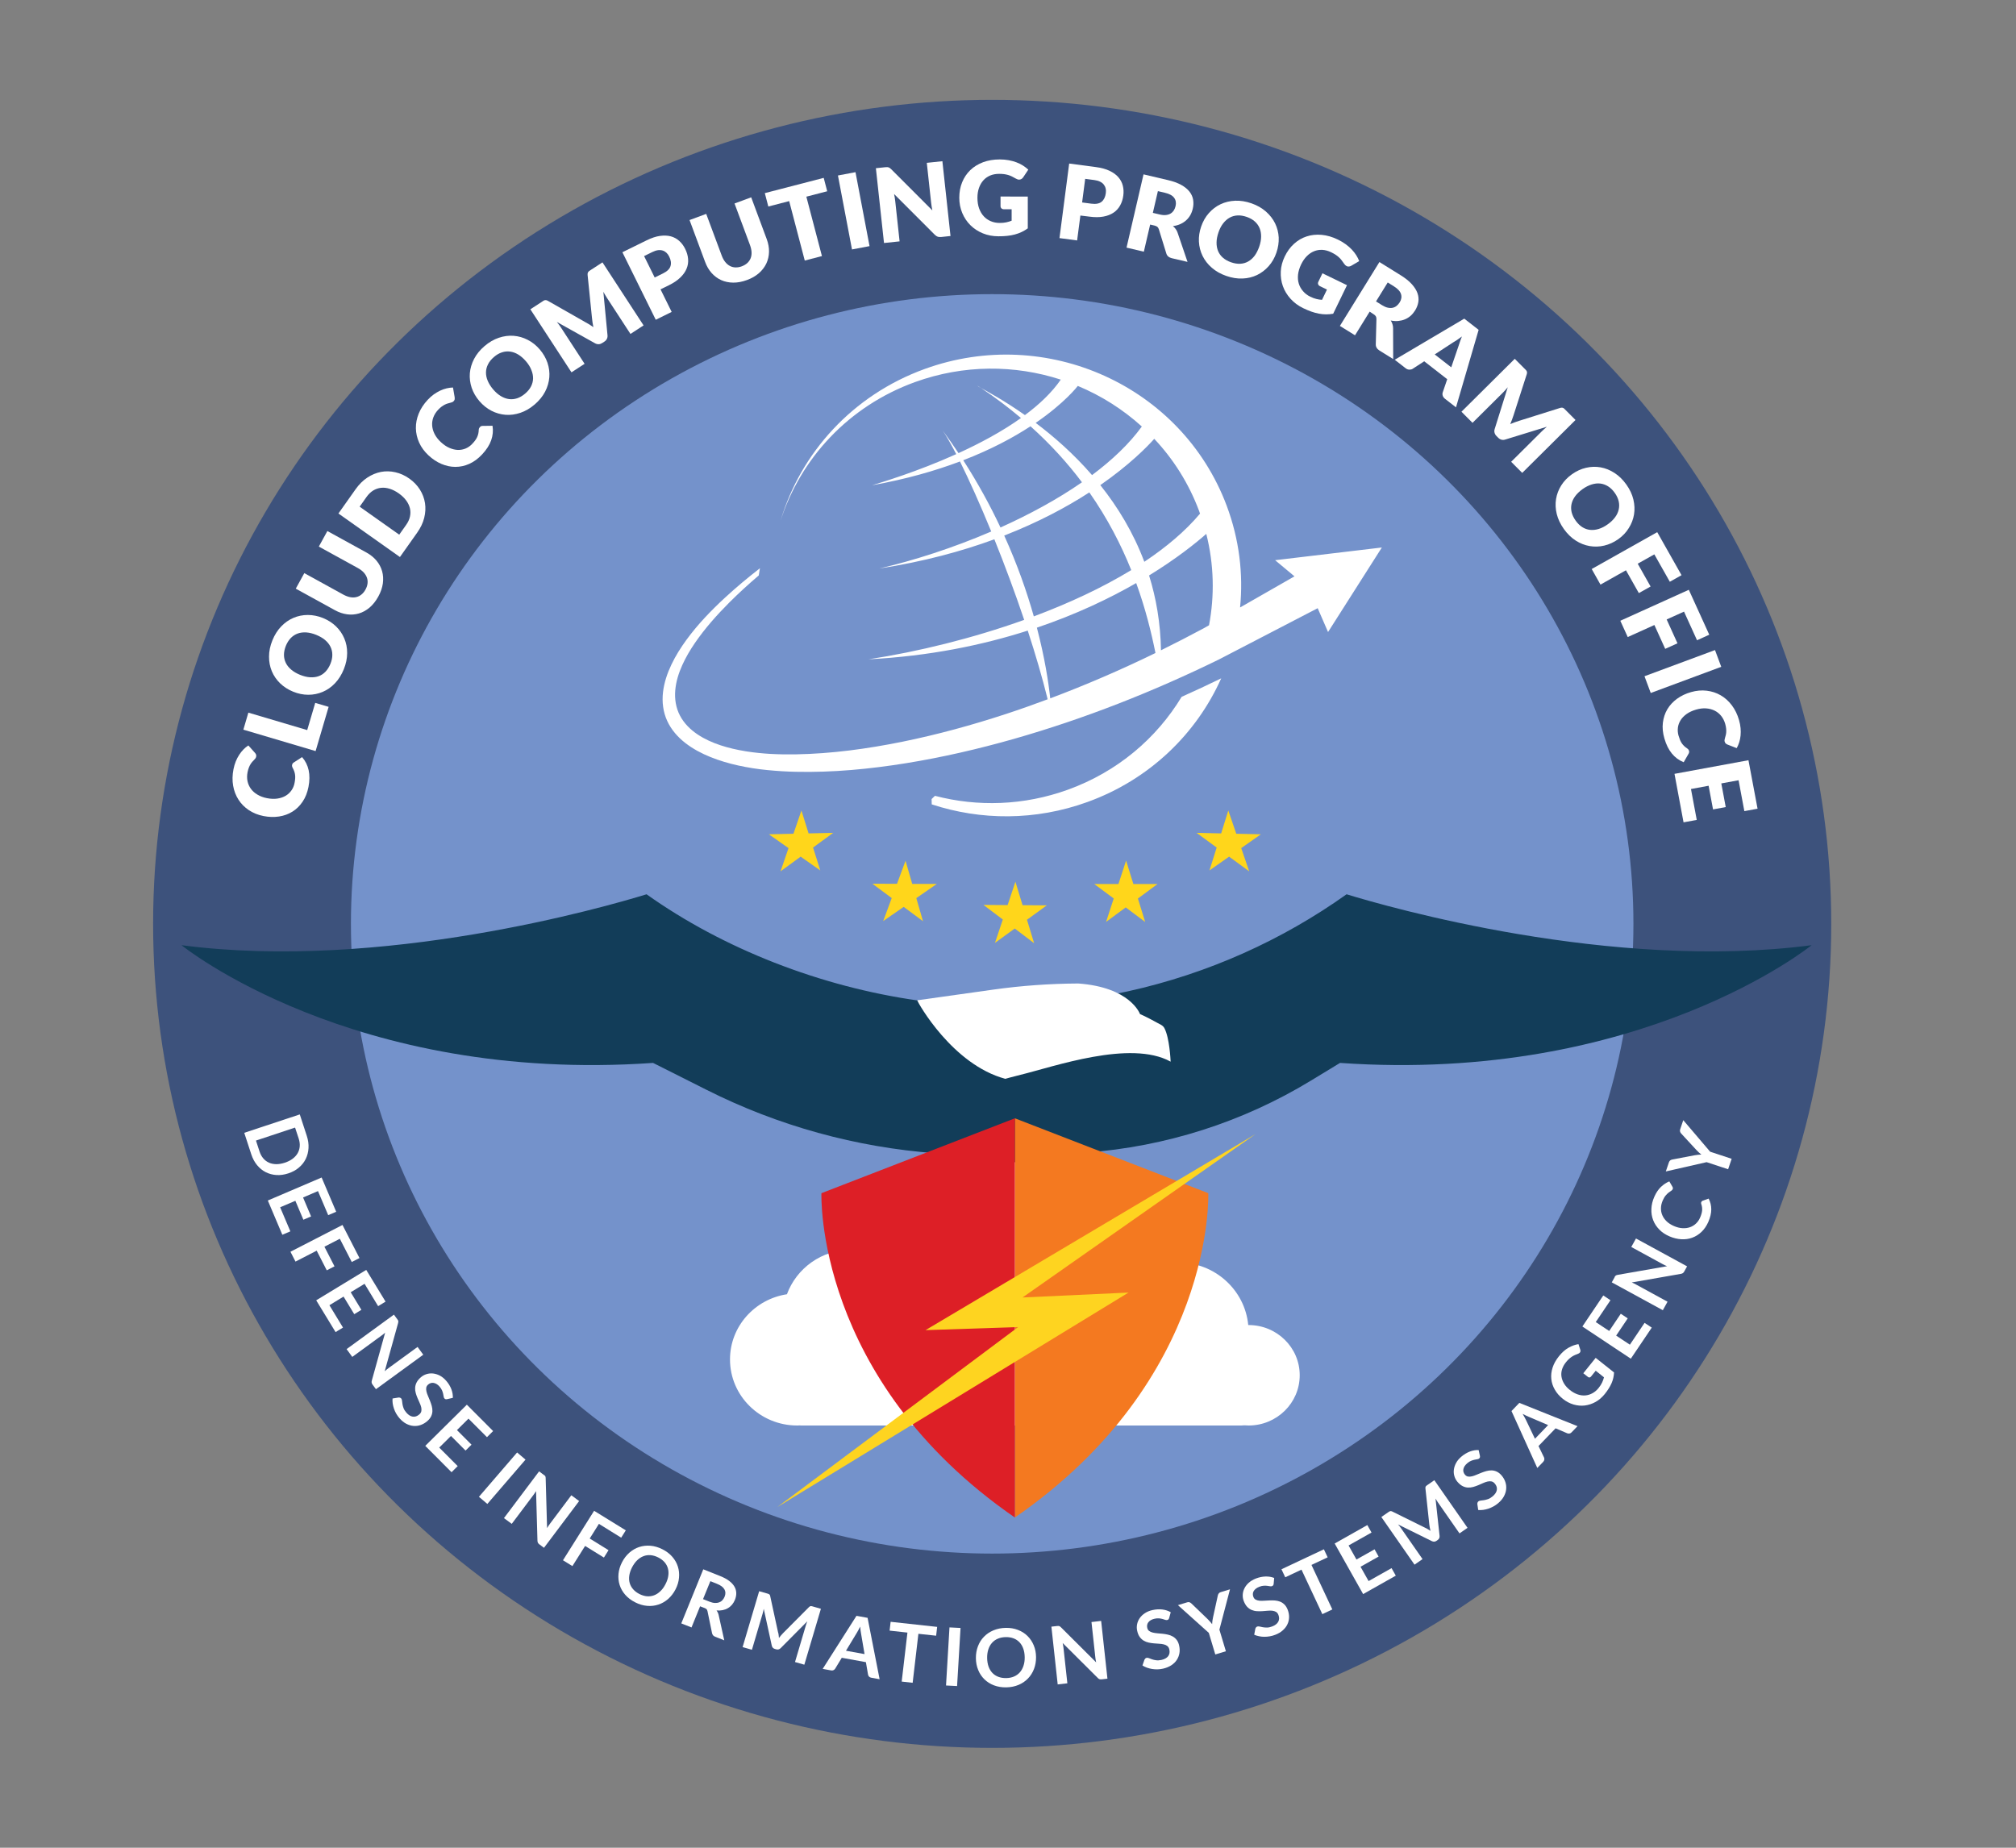 <?xml version="1.0" encoding="utf-8"?>
<!-- Generator: Adobe Illustrator 25.2.0, SVG Export Plug-In . SVG Version: 6.00 Build 0)  -->
<svg version="1.1" id="Layer_1" xmlns="http://www.w3.org/2000/svg" xmlns:xlink="http://www.w3.org/1999/xlink" x="0px" y="0px"
	 viewBox="0 0 432 396" style="enable-background:new 0 0 432 396;" xml:space="preserve">
<rect x="0" y="0" width="432" height="396" fill="#808080" stroke="none"/>
<style type="text/css">
	.st0{fill:#FFFFFF;}
	.st1{fill:#3D527C;}
	.st2{fill:#7492CB;}
	.st3{fill:#123D59;}
	.st4{fill:#F47920;}
	.st5{fill:#DD1F26;}
	.st6{fill:#FED420;}
	.st7{fill:#FFD61B;}
	.st8{fill:none;stroke:#D6D6D6;stroke-width:0.665;stroke-miterlimit:10;}
</style>
<g>
	<path class="st0" d="M42.56,184.45c-1.28-1.53-1.81-3.35-1.59-5.47c0.3-2.84,1.48-4.81,3.54-5.92c1.15-0.61,2.28-0.88,3.36-0.82
		l-0.38,3.56c-0.86,0.14-1.52,0.36-1.98,0.67c-0.82,0.55-1.3,1.45-1.43,2.7c-0.14,1.27,0.29,2.33,1.28,3.18
		c0.99,0.85,2.45,1.38,4.4,1.59c1.95,0.21,3.45-0.02,4.5-0.69c1.05-0.67,1.64-1.6,1.77-2.79c0.13-1.22-0.19-2.2-0.95-2.93
		c-0.41-0.4-1.05-0.77-1.92-1.1l0.38-3.54c1.86,0.51,3.32,1.46,4.37,2.84c1.05,1.38,1.47,3.06,1.27,5.02
		c-0.26,2.43-1.26,4.25-3.01,5.47c-1.76,1.22-4.04,1.67-6.84,1.37C46.29,187.25,44.04,186.21,42.56,184.45z"/>
	<path class="st0" d="M42.97,166.86l0.76-3.5l14,3.04l1.81-8.37l3.07,0.67l-2.56,11.87L42.97,166.86z"/>
	<path class="st0" d="M65.98,143.21c0.88,1.66,0.92,3.65,0.14,5.98c-0.78,2.32-2.02,3.88-3.72,4.68c-2.13,1.12-4.69,1.17-7.66,0.17
		c-3.03-1.02-5.03-2.61-6-4.77c-0.88-1.66-0.92-3.65-0.14-5.98c0.78-2.32,2.02-3.88,3.72-4.68c2.07-1.13,4.62-1.18,7.66-0.16
		C62.95,139.45,64.95,141.04,65.98,143.21z M62.75,144.48c-0.75-1.13-2.05-2.01-3.92-2.64c-1.86-0.63-3.43-0.71-4.71-0.27
		c-1.28,0.45-2.15,1.34-2.6,2.69c-0.45,1.35-0.31,2.59,0.43,3.73c0.74,1.14,2.05,2.03,3.91,2.65c1.86,0.63,3.44,0.71,4.72,0.25
		c1.28-0.46,2.15-1.36,2.6-2.71C63.64,146.85,63.49,145.61,62.75,144.48z"/>
	<path class="st0" d="M53.65,131.13l1.56-3.29l9.69,4.61c1.08,0.52,1.94,0.77,2.55,0.75c1.07,0.03,1.92-0.61,2.54-1.92
		c0.62-1.31,0.58-2.36-0.12-3.18c-0.38-0.49-1.11-0.99-2.19-1.51l-9.69-4.61l1.56-3.29l9.7,4.61c1.68,0.8,2.86,1.67,3.55,2.63
		c1.26,1.77,1.25,3.99-0.02,6.67c-1.27,2.68-2.99,4.09-5.16,4.23c-1.18,0.07-2.6-0.3-4.28-1.1L53.65,131.13z"/>
	<path class="st0" d="M67.88,105.49c0.98-0.81,2.12-1.24,3.43-1.31c1.05-0.05,2.07,0.11,3.04,0.46c0.97,0.35,1.85,0.77,2.63,1.26
		c1.97,1.23,3.4,2.66,4.28,4.29c1.19,2.21,1.09,4.41-0.28,6.61l-3.91,6.27l-14.82-9.25l3.91-6.27
		C66.73,106.65,67.3,105.97,67.88,105.49z M66.65,112.47l9.68,6.04l1.75-2.81c0.9-1.44,0.8-2.89-0.29-4.35
		c-0.6-0.8-1.44-1.55-2.54-2.23c-1.51-0.94-2.81-1.43-3.91-1.47c-1.1-0.04-2.08,0.63-2.94,2.02L66.65,112.47z"/>
	<path class="st0" d="M79.68,91.68c-0.18-1.99,0.42-3.78,1.82-5.4c1.87-2.16,3.96-3.1,6.28-2.84c1.3,0.16,2.37,0.57,3.23,1.25
		l-2.35,2.71c-0.78-0.38-1.45-0.57-2.01-0.58c-0.99-0.01-1.9,0.45-2.72,1.4c-0.83,0.96-1.09,2.08-0.76,3.34
		c0.33,1.26,1.23,2.53,2.71,3.81c1.48,1.28,2.85,1.95,4.09,2c1.25,0.05,2.26-0.38,3.05-1.28c0.8-0.93,1.1-1.91,0.89-2.95
		c-0.11-0.56-0.42-1.23-0.95-2l2.33-2.69c1.24,1.48,1.9,3.09,1.97,4.82c0.08,1.74-0.53,3.35-1.82,4.84
		c-1.6,1.84-3.46,2.77-5.59,2.77c-2.14,0-4.27-0.93-6.41-2.78C81.14,96.1,79.89,93.96,79.68,91.68z"/>
	<path class="st0" d="M110.6,80.12c-0.04,1.88-0.96,3.64-2.77,5.3c-1.81,1.65-3.65,2.42-5.52,2.29c-2.41-0.06-4.67-1.24-6.79-3.56
		c-2.16-2.36-3.14-4.72-2.95-7.08c0.04-1.88,0.96-3.64,2.77-5.3c1.81-1.65,3.65-2.42,5.52-2.29c2.36,0.02,4.62,1.2,6.78,3.56
		C109.77,75.37,110.75,77.72,110.6,80.12z M107.16,79.67c-0.11-1.35-0.82-2.75-2.15-4.2c-1.32-1.45-2.66-2.28-3.99-2.51
		c-1.34-0.23-2.53,0.14-3.58,1.1c-1.05,0.96-1.52,2.12-1.42,3.47c0.1,1.36,0.81,2.76,2.14,4.21c1.33,1.45,2.67,2.29,4.01,2.5
		c1.34,0.22,2.54-0.16,3.59-1.11C106.79,82.18,107.26,81.02,107.16,79.67z"/>
	<path class="st0" d="M114.95,56.9l4.2-2.98l10.12,14.24l-2.72,1.93l-6.85-9.63c-0.2-0.28-0.47-0.67-0.82-1.17
		c-0.35-0.5-0.62-0.89-0.81-1.16l5.85,13.84l-2.84,2.02l-11.13-10.09c0.19,0.27,0.47,0.65,0.83,1.15c0.36,0.5,0.64,0.88,0.84,1.16
		l6.85,9.64l-2.72,1.93l-10.12-14.24l4.25-3.02l10.5,9.39L114.95,56.9z"/>
	<path class="st0" d="M138.72,54.27c-0.47,1.23-1.52,2.29-3.15,3.19l-3.13,1.72l3.03,5.51l-3.12,1.71l-8.42-15.31l6.45-3.54
		c1.49-0.82,2.89-1.07,4.21-0.77c1.32,0.3,2.43,1.28,3.34,2.94C138.92,51.52,139.19,53.04,138.72,54.27z M133.29,50.07
		c-0.58-0.12-1.23,0.02-1.95,0.41l-2.83,1.55l2.48,4.51l2.83-1.55c0.72-0.39,1.17-0.88,1.37-1.47c0.2-0.58,0.08-1.28-0.36-2.07
		C134.38,50.65,133.87,50.19,133.29,50.07z"/>
	<path class="st0" d="M139.63,42.77l3.36-1.4l4.14,9.9c0.46,1.11,0.93,1.86,1.4,2.26c0.78,0.74,1.84,0.83,3.18,0.27
		c1.33-0.56,2.01-1.37,2.03-2.44c0.04-0.62-0.17-1.48-0.63-2.59l-4.14-9.9l3.36-1.4l4.14,9.91c0.72,1.71,1.01,3.16,0.89,4.33
		c-0.24,2.15-1.73,3.8-4.47,4.94c-2.74,1.14-4.96,1.04-6.67-0.3c-0.92-0.74-1.74-1.96-2.46-3.68L139.63,42.77z"/>
	<path class="st0" d="M169.33,32.14l0.9,2.96l-4.91,1.48l4.17,13.76l-3.45,1.04l-4.17-13.76l-4.94,1.49l-0.9-2.96L169.33,32.14z"/>
	<path class="st0" d="M179.73,47.75l-3.47,0.79l-3.92-17.03l3.47-0.79L179.73,47.75z"/>
	<path class="st0" d="M180.38,29.67l3.72-0.56l8.56,11.03l-1.82-12.04l3.3-0.49l2.61,17.27l-3.54,0.53l-8.76-11.22l1.85,12.25
		l-3.3,0.5L180.38,29.67z"/>
	<path class="st0" d="M211.03,32.07c-0.33-1.18-1.04-1.98-2.11-2.4c-0.6-0.23-1.26-0.33-1.98-0.29c-1.38,0.07-2.49,0.65-3.32,1.75
		c-0.83,1.1-1.2,2.72-1.09,4.84c0.11,2.14,0.66,3.63,1.67,4.48c1.01,0.84,2.12,1.23,3.34,1.17c1.2-0.06,2.17-0.46,2.9-1.2
		c0.73-0.74,1.16-1.68,1.28-2.83l-3.96,0.19l-0.15-2.91l7.14-0.35l0.47,9.36l-2.37,0.12l-0.47-2.16c-0.65,0.86-1.24,1.47-1.77,1.83
		c-0.92,0.63-2.06,0.99-3.44,1.05c-2.27,0.11-4.17-0.6-5.7-2.13c-1.59-1.54-2.46-3.7-2.6-6.49c-0.14-2.82,0.51-5.12,1.95-6.9
		c1.44-1.78,3.42-2.73,5.93-2.85c2.18-0.11,3.96,0.37,5.33,1.43c1.38,1.06,2.21,2.43,2.48,4.1L211.03,32.07z"/>
	<path class="st0" d="M237.81,38.29c-1.09,0.73-2.57,0.99-4.42,0.78l-3.55-0.41l-0.71,6.24l-3.54-0.4l1.96-17.35l7.32,0.84
		c1.69,0.19,2.98,0.79,3.88,1.8c0.9,1.01,1.25,2.45,1.04,4.33C239.57,36.16,238.9,37.55,237.81,38.29z M235.8,31.72
		c-0.41-0.44-1.02-0.7-1.83-0.79l-3.21-0.37l-0.58,5.11l3.21,0.37c0.81,0.09,1.47-0.04,1.97-0.41s0.8-1,0.9-1.9
		C236.36,32.83,236.21,32.16,235.8,31.72z"/>
	<path class="st0" d="M255.84,32.26c0.56,0.41,0.99,0.92,1.3,1.54c0.26,0.51,0.43,1.05,0.52,1.62c0.09,0.57,0.06,1.19-0.09,1.86
		c-0.18,0.81-0.56,1.56-1.13,2.25c-0.58,0.69-1.36,1.1-2.36,1.22c0.7,0.49,1.15,1.06,1.34,1.71c0.19,0.65,0.16,1.58-0.11,2.77
		l-0.25,1.14c-0.17,0.78-0.26,1.31-0.26,1.6c0,0.46,0.14,0.83,0.43,1.12l-0.09,0.43l-3.86-0.86c-0.02-0.4-0.03-0.72-0.02-0.96
		c0.02-0.5,0.08-1,0.18-1.5l0.33-1.59c0.23-1.09,0.2-1.86-0.07-2.3c-0.27-0.44-0.9-0.77-1.87-0.99l-3.42-0.76l-1.49,6.68l-3.42-0.76
		l3.79-17.04l8.01,1.79C254.44,31.51,255.29,31.85,255.84,32.26z M248.05,33.17l-1.02,4.58l3.77,0.84c0.75,0.17,1.33,0.2,1.74,0.1
		c0.73-0.18,1.21-0.74,1.42-1.7c0.23-1.03,0.06-1.8-0.5-2.3c-0.32-0.28-0.83-0.5-1.55-0.66L248.05,33.17z"/>
	<path class="st0" d="M271.31,53.3c-1.67,0.86-3.66,0.88-5.98,0.08c-2.32-0.81-3.87-2.06-4.64-3.77c-1.1-2.15-1.13-4.7-0.1-7.66
		c1.05-3.02,2.66-5,4.82-5.95c1.67-0.86,3.66-0.88,5.98-0.08c2.32,0.81,3.86,2.06,4.64,3.77c1.11,2.08,1.14,4.64,0.09,7.66
		C275.09,50.32,273.49,52.3,271.31,53.3z M270.06,50.06c1.14-0.73,2.03-2.03,2.67-3.89c0.64-1.85,0.74-3.42,0.31-4.7
		c-0.44-1.28-1.33-2.16-2.67-2.63c-1.34-0.47-2.59-0.34-3.73,0.39s-2.04,2.02-2.69,3.88c-0.64,1.86-0.74,3.43-0.29,4.71
		c0.45,1.29,1.35,2.16,2.69,2.63C267.68,50.93,268.92,50.79,270.06,50.06z"/>
	<path class="st0" d="M291.49,51.03c0.28-1.19,0.05-2.23-0.69-3.12c-0.42-0.49-0.95-0.9-1.6-1.21c-1.24-0.61-2.49-0.63-3.76-0.06
		c-1.26,0.56-2.36,1.8-3.29,3.71c-0.94,1.93-1.17,3.5-0.7,4.73c0.47,1.22,1.26,2.1,2.37,2.64c1.08,0.53,2.12,0.65,3.12,0.35
		c1-0.29,1.83-0.91,2.49-1.86l-3.57-1.74l1.28-2.62l6.42,3.14l-4.1,8.42l-2.13-1.04l0.63-2.12c-0.98,0.44-1.8,0.69-2.44,0.75
		c-1.11,0.11-2.28-0.13-3.53-0.74c-2.04-1-3.37-2.54-3.97-4.61c-0.66-2.11-0.37-4.42,0.85-6.93c1.24-2.54,2.92-4.24,5.04-5.1
		c2.12-0.86,4.31-0.74,6.57,0.36c1.96,0.96,3.29,2.23,3.99,3.82c0.7,1.59,0.76,3.19,0.2,4.78L291.49,51.03z"/>
	<path class="st0" d="M310.97,56.79c0.38,0.57,0.62,1.2,0.7,1.89c0.07,0.57,0.05,1.14-0.06,1.7c-0.11,0.57-0.35,1.14-0.72,1.72
		c-0.45,0.7-1.06,1.27-1.84,1.73c-0.78,0.45-1.66,0.56-2.63,0.33c0.49,0.7,0.72,1.39,0.67,2.07c-0.04,0.68-0.39,1.54-1.05,2.57
		l-0.63,0.99c-0.43,0.67-0.69,1.15-0.79,1.42c-0.16,0.43-0.16,0.83,0.02,1.19l-0.24,0.37l-3.33-2.13c0.12-0.38,0.22-0.69,0.31-0.91
		c0.19-0.46,0.41-0.91,0.68-1.35L302.9,67c0.59-0.95,0.83-1.67,0.72-2.18c-0.11-0.51-0.58-1.03-1.42-1.57l-2.95-1.89l-3.69,5.77
		l-2.95-1.89l9.4-14.71l6.92,4.42C309.9,55.61,310.58,56.22,310.97,56.79z M303.33,54.97l-2.53,3.95l3.25,2.08
		c0.65,0.41,1.18,0.64,1.61,0.69c0.75,0.09,1.39-0.28,1.92-1.11c0.57-0.89,0.68-1.67,0.32-2.33c-0.2-0.37-0.61-0.76-1.23-1.15
		L303.33,54.97z"/>
	<path class="st0" d="M321.82,64.23l3.16,2.55l-6.25,17.39l-3.02-2.45l1.38-3.5l-4.91-3.98L309,76.31l-2.92-2.36L321.82,64.23z
		 M314.81,72.52l3.42,2.77l2.63-6.71L314.81,72.52z"/>
	<path class="st0" d="M340.89,81.75l3.59,3.7l-12.53,12.16l-2.33-2.4l8.47-8.22c0.24-0.24,0.59-0.57,1.03-0.99
		c0.44-0.42,0.79-0.75,1.02-0.98l-12.78,7.87l-2.43-2.5l8.26-12.52c-0.24,0.23-0.57,0.56-1.01,1c-0.43,0.43-0.77,0.76-1.02,1
		l-8.47,8.22l-2.33-2.4l12.53-12.16l3.64,3.74l-7.67,11.8L340.89,81.75z"/>
	<path class="st0" d="M347.09,115.53c-1.85-0.3-3.48-1.46-4.86-3.49c-1.39-2.02-1.89-3.95-1.5-5.79c0.39-2.38,1.88-4.45,4.46-6.22
		c2.64-1.81,5.11-2.45,7.42-1.92c1.85,0.3,3.47,1.46,4.86,3.48c1.39,2.02,1.89,3.95,1.5,5.79c-0.34,2.33-1.83,4.4-4.47,6.21
		C351.91,115.37,349.44,116.02,347.09,115.53z M348.01,112.18c1.35,0.08,2.84-0.43,4.46-1.54c1.62-1.11,2.63-2.31,3.04-3.6
		c0.41-1.29,0.21-2.52-0.59-3.7c-0.8-1.17-1.89-1.8-3.24-1.9c-1.36-0.1-2.85,0.41-4.47,1.52c-1.62,1.11-2.63,2.32-3.03,3.62
		c-0.4,1.3-0.2,2.54,0.61,3.71C345.58,111.47,346.66,112.1,348.01,112.18z"/>
	<path class="st0" d="M364,112.85l5.78,10.79l-2.71,1.45l-4.1-7.65l-3.54,1.89l3.59,6.7l-2.67,1.43l-3.59-6.7l-6.45,3.45l-1.68-3.14
		L364,112.85z"/>
	<path class="st0" d="M371.5,127.39l4.71,11.29l-2.83,1.18l-3.34-8.01l-3.71,1.54l2.93,7.02l-2.8,1.17l-2.93-7.02l-6.76,2.81
		l-1.37-3.29L371.5,127.39z"/>
	<path class="st0" d="M361.83,150.81l-1.13-3.38l16.56-5.54l1.13,3.38L361.83,150.81z"/>
	<path class="st0" d="M378.55,151.86c1.73,1,2.85,2.53,3.37,4.6c0.69,2.77,0.26,5.03-1.29,6.77c-0.87,0.97-1.83,1.61-2.88,1.92
		l-0.87-3.48c0.76-0.42,1.3-0.86,1.63-1.31c0.58-0.8,0.72-1.81,0.42-3.03c-0.31-1.24-1.07-2.09-2.29-2.55
		c-1.22-0.46-2.78-0.45-4.68,0.02s-3.23,1.2-3.99,2.19s-0.99,2.07-0.7,3.23c0.3,1.19,0.93,2,1.9,2.43c0.52,0.24,1.25,0.36,2.18,0.38
		l0.86,3.46c-1.92,0.16-3.61-0.23-5.08-1.17c-1.46-0.94-2.43-2.37-2.91-4.28c-0.59-2.37-0.27-4.43,0.96-6.17
		c1.23-1.75,3.22-2.96,5.96-3.64C374.09,150.51,376.57,150.72,378.55,151.86z"/>
	<path class="st0" d="M382.86,181.61l-1.2-9l-3.68,0.49l1.1,8.26l-3.01,0.4l-1.1-8.26l-4.45,0.59l1.26,9.41l-3.11,0.41l-1.72-12.89
		l17.31-2.3l1.67,12.47L382.86,181.61z"/>
</g>
<g>
	<ellipse class="st1" cx="212.61" cy="198" rx="179.8" ry="176.6"/>
	<ellipse class="st2" cx="212.61" cy="198" rx="137.41" ry="134.96"/>
	<path class="st3" d="M288.55,191.66c-13.79,9.82-29.65,16.99-46.82,20.79c-5.64,1.25-11.42,1.81-17.21,1.8l-27.71,0.19
		c-20.97-2.95-41.86-11.11-58.26-22.78c-8.71,2.68-56.74,16.54-99.66,10.91c0,0,36.59,29.73,101.05,25.23l11.51,5.79
		c15.27,7.69,31.96,12.3,49.07,13.57h0c11.09,5.02,21.84,5.35,32.16-0.14h0c17.1-1.26,33.64-6.55,48.22-15.42l6.25-3.8
		c64.46,4.49,101.05-25.23,101.05-25.23C345.29,208.2,297.26,194.33,288.55,191.66z"/>
	<path class="st0" d="M215.42,231.21C215.42,231.21,215.42,231.21,215.42,231.21c0.04-0.01,1.28-0.37,3.3-0.87
		c7.1-1.73,23.53-7.56,32.11-2.82c0.01,0.01,0.02,0,0.02-0.01c-0.02-0.4-0.24-5.07-1.33-7.15c-0.16-0.31-0.42-0.55-0.73-0.72
		c-0.98-0.54-3.42-1.87-4.49-2.3c0,0-0.01,0-0.01,0c-0.05-0.13-2.12-5.75-13.22-6.56c0,0,0,0,0,0l0,0
		c-6.07,0.03-12.13,0.46-18.14,1.3l-16.36,2.3c-0.01,0-0.02,0.01-0.02,0.02C196.74,214.96,204.09,228.16,215.42,231.21z"/>
	<path class="st0" d="M267.55,283.98c-0.02,0-0.05,0-0.07,0c-0.72-7.53-7.17-13.42-15.02-13.42c-1.23,0-2.43,0.15-3.57,0.42
		c-3.07-12.51-16.31-21.91-32.19-21.91c-14.64,0-27.04,8-31.29,19.05c-0.95-0.19-1.93-0.3-2.94-0.3c-6.38,0-11.79,3.99-13.84,9.56
		c-6.9,1.05-12.2,6.9-12.2,13.97c0,7.82,6.45,14.16,14.41,14.16c0.15,0,0.3-0.02,0.45-0.02c0.15,0.01,0.29,0.02,0.44,0.02h94.23
		c0.26,0,0.51-0.02,0.76-0.04c0.28,0.02,0.55,0.04,0.83,0.04c6.06,0,10.96-4.82,10.96-10.77
		C278.52,288.8,273.61,283.98,267.55,283.98z"/>
	<g>
		<path class="st4" d="M258.92,255.72l-41.45-16.05v85.56C260.47,295.54,258.92,255.72,258.92,255.72z"/>
		<path class="st5" d="M176.02,255.72c0,0-1.55,39.83,41.45,69.51v-85.56L176.02,255.72z"/>
	</g>
	<g id="g26294_2_" transform="matrix(0.213,0,0,-0.213,-28.82,400.78)">
		<g id="g26296_2_" transform="translate(560.864,-796.272)">
			<path id="path26298_2_" class="st6" d="M356.49,1161.52l242.26,181.09l-93.2-3.1l331.92,197.21l-234.34-164.35l106.63,4.94
				L356.49,1161.52z"/>
		</g>
	</g>
	<g>
		<g id="g4394_2_" transform="translate(389.829,522.197)">
			<path id="path4396_2_" class="st7" d="M-168.23-320.05l-1.53-5.03l4.24-3.08l-5.19-0.04l-1.53-5.03l-1.67,5.01l-5.18-0.04
				l4.15,3.13l-1.68,5.01l4.24-3.08L-168.23-320.05z"/>
		</g>
		<g id="g4422_4_" transform="translate(400.755,520.851)">
			<path id="path4424_4_" class="st7" d="M-206.71-336.37l-1.83,4.93l-5.27-0.01l4.14,3.07l-1.83,4.93l4.39-3.04l4.14,3.07
				l-1.43-4.95l4.39-3.04l-5.27-0.01L-206.71-336.37z"/>
		</g>
		<g id="g4426_4_" transform="translate(408.877,517.244)">
			<path id="path4428_4_" class="st7" d="M-237.14-343.54l-1.71,4.98l-5.27,0.12l4.21,2.96l-1.71,4.98l4.31-3.15l4.21,2.96
				l-1.55-4.91l4.31-3.15l-5.27,0.12L-237.14-343.54z"/>
		</g>
		<g id="g4422_3_" transform="translate(400.755,520.851)">
			<path id="path4424_3_" class="st7" d="M-155.36-323.26l-1.56-5.02l4.21-3.11l-5.18,0l-1.56-5.02l-1.64,5.02l-5.18,0l4.17,3.1
				l-1.64,5.02l4.21-3.11L-155.36-323.26z"/>
		</g>
		<g id="g4426_3_" transform="translate(408.877,517.244)">
			<path id="path4428_3_" class="st7" d="M-145.67-343.54l1.71,4.98l5.27,0.12l-4.21,2.96l1.71,4.98l-4.31-3.15l-4.21,2.96
				l1.55-4.91l-4.31-3.15l5.27,0.12L-145.67-343.54z"/>
		</g>
	</g>
	<path class="st8" d="M283.67,128.29"/>
	<g>
		<path class="st0" d="M210.21,83.16c-0.23-0.15-0.44-0.3-0.67-0.45C209.44,82.71,209.69,82.86,210.21,83.16z"/>
		<path class="st0" d="M228.88,169.23c-9.51,3.45-19.43,3.71-28.53,1.33l-0.72,0.69c0.01,0.38,0.02,0.76,0.03,1.14
			c10.49,3.45,22.2,3.54,33.38-0.51c13.35-4.84,23.35-14.65,28.65-26.5c-2.82,1.38-5.65,2.69-8.48,3.96
			C247.85,158.2,239.49,165.38,228.88,169.23z"/>
		<path class="st0" d="M273.24,120.06l4.15,3.46l-11.66,6.67c0.71-7.18-0.17-14.62-2.88-21.84c-9.63-25.63-38.58-38.74-64.68-29.28
			c-15.55,5.64-26.58,18.02-30.91,32.53c4.26-13.26,14.49-24.52,28.8-29.71c10.47-3.79,21.42-3.72,31.25-0.53
			c-1.91,2.77-4.59,5.31-7.68,7.6c-4.42-3.1-7.98-5.01-9.42-5.81c3.11,2.07,5.95,4.23,8.57,6.44c-4.1,2.93-8.83,5.44-13.38,7.52
			c-1.07-1.6-2.19-3.21-3.37-4.82c0.8,1.2,1.78,2.92,2.88,5.04c-8.48,3.82-16.24,6.12-18.05,6.67c7.31-1.3,13.55-3.1,18.85-5.1
			c2,4.03,4.33,9.23,6.7,15.01c-8.23,3.54-16.67,6.24-23.98,7.93c9.44-1.46,17.62-3.68,24.65-6.26c2.2,5.46,4.4,11.37,6.39,17.27
			c-11.07,3.97-22.79,6.83-33.35,8.45c13.07-0.68,24.44-3.05,34.11-6.15c1.65,5.05,3.12,10.06,4.27,14.72
			c-2.94,1.1-5.9,2.15-8.88,3.13c-7.31,2.4-14.75,4.44-22.27,5.97c-7.52,1.52-15.16,2.57-22.79,2.7c-0.95,0.01-1.91,0.01-2.86,0
			l-1.38-0.04l-1.33-0.06c-1.63-0.1-3.26-0.26-4.89-0.51c-0.14-0.02-0.29-0.05-0.43-0.07c-1.77-0.29-3.54-0.69-5.27-1.26
			c-1.72-0.57-3.42-1.32-4.95-2.35c-1.52-1.02-2.89-2.37-3.75-4.03c-0.87-1.65-1.17-3.58-1-5.43c0.16-1.86,0.73-3.66,1.49-5.35
			c0.76-1.69,1.71-3.3,2.77-4.84c1.06-1.54,2.22-3.01,3.44-4.44c1.23-1.42,2.51-2.79,3.9-4.18c2.01-2.01,4.12-3.93,6.29-5.78
			c0.07-0.42,0.13-0.84,0.2-1.26c0.02-0.1,0.04-0.19,0.06-0.29c-2.57,2-5.08,4.08-7.49,6.31c-1.44,1.32-2.91,2.77-4.31,4.27
			c-1.4,1.51-2.73,3.09-3.95,4.76c-1.22,1.67-2.33,3.43-3.22,5.3c-0.89,1.87-1.57,3.86-1.81,5.95c-0.24,2.07,0.02,4.23,0.9,6.13
			c0.87,1.91,2.29,3.5,3.9,4.75c1.63,1.26,3.46,2.23,5.37,3c1.91,0.77,3.91,1.36,5.95,1.81c1.04,0.23,2.09,0.42,3.15,0.59
			c1.02,0.16,2.05,0.29,3.09,0.39c0.53,0.05,1.05,0.1,1.59,0.14l1.54,0.11c0.99,0.06,1.99,0.1,2.98,0.12
			c7.94,0.18,15.83-0.59,23.61-1.84c7.78-1.26,15.47-3.04,23.04-5.19c15.15-4.32,29.87-10.12,44.06-17.07l21.11-10.96l2.22,5.11
			l11.53-18.12L273.24,120.06z M256.93,109.45c0.08,0.21,0.15,0.42,0.22,0.63c-3.13,3.73-7.21,7.17-11.94,10.32
			c-2.37-6.33-5.72-11.78-9.43-16.43c6.23-4.33,9.97-8.14,11.56-9.92C251.42,98.38,254.72,103.56,256.93,109.45z M230.96,82.71
			c5.02,2.09,9.67,5.03,13.72,8.7c-2.7,3.72-6.38,7.2-10.67,10.41c-3.98-4.59-8.24-8.3-12.08-11.19
			C228.19,86.34,230.88,82.81,230.96,82.71z M206.41,98.64c6-2.32,10.76-4.89,14.41-7.28c4.33,3.89,7.97,7.92,11.03,12
			c-5.25,3.65-11.27,6.9-17.46,9.69C212.2,108.39,209.57,103.55,206.41,98.64z M215.19,114.78c7.41-2.89,13.44-6.14,18.24-9.25
			c3.93,5.62,6.82,11.27,8.98,16.65c-6.22,3.79-13.37,7.11-20.88,9.92C220.06,126.9,218.02,121.02,215.19,114.78z M222.19,134.52
			c8.5-2.88,15.6-6.29,21.28-9.56c1.98,5.45,3.24,10.55,4.13,14.99c-7.36,3.59-14.89,6.84-22.55,9.72
			C224.69,146.33,223.9,141.05,222.19,134.52z M248.78,139.37c-0.1-5.84-1.03-11.18-2.55-16.04c6-3.68,10.1-7.01,12.26-8.91
			c1.66,6.57,1.79,13.23,0.59,19.58l-1.1,0.63C254.94,136.26,251.87,137.84,248.78,139.37z"/>
	</g>
</g>
<g>
	<path class="st0" d="M61.79,251.47c-0.87,0.29-1.72,0.41-2.55,0.36c-0.83-0.05-1.59-0.26-2.29-0.61s-1.32-0.86-1.86-1.51
		s-0.95-1.43-1.25-2.34l-1.5-4.59l11.9-3.94l1.5,4.59c0.3,0.91,0.42,1.79,0.37,2.63s-0.25,1.62-0.6,2.33
		c-0.35,0.71-0.84,1.33-1.48,1.86C63.42,250.77,62.67,251.18,61.79,251.47z M61.05,249.18c0.65-0.22,1.21-0.5,1.67-0.85
		c0.46-0.35,0.82-0.75,1.07-1.19c0.25-0.45,0.4-0.93,0.44-1.47c0.04-0.53-0.04-1.09-0.23-1.68l-0.77-2.33l-8.38,2.78l0.76,2.33
		c0.19,0.59,0.46,1.08,0.81,1.49c0.34,0.4,0.75,0.71,1.22,0.92c0.47,0.21,0.99,0.31,1.56,0.32C59.78,249.5,60.39,249.4,61.05,249.18
		z"/>
	<path class="st0" d="M72.04,259.7l-1.71,0.73l-2.19-5.16l-3.2,1.37l1.72,4.06l-1.65,0.71l-1.72-4.06l-3.26,1.39l2.19,5.16
		l-1.72,0.73l-3.11-7.34l11.53-4.93L72.04,259.7z"/>
	<path class="st0" d="M77.03,269.62l-1.65,0.85l-2.56-4.98l-3.3,1.7l2.16,4.21l-1.66,0.85l-2.16-4.21l-4.54,2.34l-1.08-2.11
		l11.15-5.74L77.03,269.62z"/>
	<path class="st0" d="M82.62,278.96l-1.59,0.97l-2.91-4.79l-2.97,1.81l2.29,3.77l-1.53,0.93l-2.29-3.77l-3.03,1.85l2.91,4.79
		l-1.59,0.97l-4.15-6.81l10.72-6.52L82.62,278.96z"/>
	<path class="st0" d="M85.28,282.94c0.03,0.06,0.06,0.12,0.07,0.18c0.01,0.06,0.01,0.13,0,0.2c-0.01,0.07-0.03,0.16-0.05,0.26
		l-2.86,10.3c0.15-0.14,0.3-0.27,0.45-0.39c0.15-0.12,0.29-0.23,0.43-0.33l6.16-4.49l1.22,1.67l-10.14,7.39l-0.72-0.98
		c-0.11-0.15-0.18-0.29-0.2-0.42c-0.03-0.13-0.01-0.29,0.04-0.47l2.85-10.25c-0.14,0.12-0.28,0.24-0.42,0.36
		c-0.14,0.12-0.27,0.22-0.4,0.3l-6.22,4.54l-1.22-1.67l10.14-7.39l0.73,0.99C85.2,282.8,85.25,282.88,85.28,282.94z"/>
	<path class="st0" d="M95.83,299.86c-0.14,0.03-0.26,0.04-0.35,0.01c-0.1-0.03-0.18-0.09-0.26-0.18c-0.08-0.09-0.13-0.22-0.15-0.39
		c-0.03-0.17-0.06-0.36-0.11-0.58c-0.05-0.22-0.12-0.46-0.23-0.72c-0.11-0.26-0.28-0.52-0.51-0.8c-0.21-0.25-0.43-0.44-0.65-0.57
		c-0.22-0.13-0.43-0.21-0.65-0.25c-0.21-0.04-0.42-0.02-0.62,0.04c-0.2,0.06-0.39,0.17-0.56,0.32c-0.22,0.19-0.36,0.42-0.4,0.67
		c-0.04,0.25-0.02,0.53,0.05,0.83c0.07,0.3,0.18,0.62,0.33,0.95c0.14,0.34,0.29,0.68,0.43,1.04c0.14,0.36,0.27,0.72,0.37,1.09
		c0.1,0.37,0.15,0.74,0.14,1.11c-0.01,0.37-0.1,0.74-0.27,1.1c-0.17,0.36-0.45,0.71-0.84,1.05c-0.43,0.37-0.9,0.64-1.4,0.82
		c-0.5,0.18-1.02,0.24-1.54,0.2c-0.52-0.04-1.04-0.2-1.56-0.47c-0.51-0.27-1-0.67-1.46-1.2c-0.26-0.3-0.49-0.63-0.69-0.97
		c-0.2-0.35-0.36-0.7-0.48-1.07c-0.13-0.37-0.21-0.73-0.27-1.1c-0.05-0.37-0.06-0.73-0.03-1.07l1.3-0.21c0.1,0,0.21,0.01,0.3,0.04
		c0.1,0.03,0.19,0.09,0.26,0.17c0.09,0.11,0.15,0.27,0.17,0.47c0.02,0.2,0.05,0.44,0.09,0.71c0.04,0.27,0.12,0.56,0.23,0.87
		c0.11,0.31,0.31,0.63,0.6,0.97c0.44,0.51,0.9,0.8,1.38,0.87c0.48,0.07,0.94-0.08,1.39-0.47c0.25-0.21,0.4-0.45,0.45-0.71
		c0.05-0.26,0.04-0.54-0.03-0.84c-0.07-0.3-0.19-0.61-0.34-0.94c-0.15-0.33-0.31-0.67-0.45-1.02c-0.15-0.35-0.28-0.71-0.38-1.08
		c-0.11-0.37-0.15-0.74-0.13-1.12c0.02-0.38,0.12-0.76,0.31-1.14c0.19-0.38,0.5-0.76,0.93-1.13c0.35-0.3,0.74-0.52,1.19-0.66
		c0.45-0.14,0.92-0.19,1.4-0.14c0.48,0.05,0.97,0.2,1.46,0.45c0.49,0.26,0.95,0.63,1.38,1.13c0.49,0.56,0.85,1.16,1.09,1.79
		c0.24,0.63,0.34,1.24,0.32,1.85L95.83,299.86z"/>
	<path class="st0" d="M105.67,306.7l-1.32,1.31l-3.96-3.97l-2.47,2.45l3.12,3.13l-1.28,1.26l-3.12-3.13l-2.52,2.49l3.96,3.97
		l-1.32,1.31l-5.63-5.65l8.91-8.82L105.67,306.7z"/>
	<path class="st0" d="M104.43,322.32l-1.8-1.53l8.18-9.5l1.8,1.53L104.43,322.32z"/>
	<path class="st0" d="M116.73,316.23c0.05,0.05,0.09,0.1,0.12,0.15c0.03,0.05,0.05,0.12,0.06,0.19c0.01,0.07,0.02,0.16,0.02,0.26
		l0.3,10.66c0.1-0.18,0.21-0.34,0.32-0.5c0.11-0.16,0.21-0.31,0.31-0.44l4.57-6.09l1.67,1.24l-7.53,10.02l-0.98-0.73
		c-0.15-0.11-0.26-0.23-0.32-0.35c-0.06-0.12-0.1-0.27-0.1-0.46l-0.3-10.61c-0.1,0.16-0.2,0.31-0.3,0.46
		c-0.1,0.15-0.2,0.29-0.29,0.41l-4.62,6.15l-1.67-1.23l7.53-10.02l0.99,0.74C116.61,316.13,116.68,316.18,116.73,316.23z"/>
	<path class="st0" d="M134.1,327.98l-0.99,1.57l-4.77-2.96l-1.97,3.14l4.03,2.5l-0.99,1.58l-4.03-2.49l-2.72,4.32l-2.02-1.25
		l6.67-10.6L134.1,327.98z"/>
	<path class="st0" d="M144.76,340.62c-0.42,0.82-0.95,1.5-1.58,2.06c-0.63,0.55-1.33,0.96-2.1,1.21c-0.76,0.25-1.57,0.35-2.42,0.27
		c-0.85-0.07-1.7-0.32-2.56-0.76c-0.85-0.43-1.56-0.97-2.12-1.61c-0.56-0.64-0.96-1.34-1.2-2.11c-0.24-0.76-0.32-1.56-0.24-2.39
		s0.33-1.66,0.75-2.47c0.42-0.82,0.95-1.5,1.58-2.06c0.64-0.55,1.33-0.96,2.1-1.21c0.76-0.25,1.57-0.34,2.43-0.27
		c0.85,0.07,1.71,0.33,2.56,0.76c0.85,0.43,1.56,0.97,2.11,1.61c0.56,0.64,0.95,1.34,1.19,2.1c0.24,0.76,0.32,1.55,0.24,2.39
		C145.43,338.98,145.18,339.8,144.76,340.62z M142.6,339.52c0.32-0.61,0.52-1.2,0.6-1.77c0.09-0.57,0.06-1.1-0.07-1.59
		c-0.13-0.49-0.37-0.94-0.72-1.35c-0.35-0.4-0.8-0.74-1.35-1.02c-0.55-0.28-1.1-0.44-1.63-0.49c-0.54-0.04-1.05,0.02-1.53,0.21
		c-0.48,0.18-0.93,0.47-1.35,0.87c-0.42,0.4-0.78,0.91-1.1,1.51c-0.32,0.61-0.51,1.2-0.6,1.77c-0.08,0.57-0.06,1.1,0.08,1.59
		c0.14,0.49,0.38,0.94,0.73,1.34c0.35,0.4,0.8,0.75,1.35,1.03c0.55,0.28,1.1,0.44,1.63,0.49c0.53,0.04,1.04-0.03,1.52-0.21
		c0.48-0.18,0.93-0.47,1.34-0.87C141.92,340.64,142.29,340.13,142.6,339.52z"/>
	<path class="st0" d="M150.02,344.26l-1.84,4.53l-2.19-0.87l4.71-11.59l3.59,1.43c0.8,0.32,1.46,0.67,1.97,1.06
		c0.51,0.39,0.89,0.81,1.13,1.24c0.25,0.44,0.37,0.9,0.38,1.37c0.01,0.48-0.09,0.96-0.29,1.45c-0.16,0.39-0.37,0.74-0.62,1.04
		c-0.26,0.3-0.55,0.55-0.89,0.74c-0.33,0.2-0.71,0.34-1.12,0.42c-0.41,0.08-0.85,0.11-1.31,0.07c0.21,0.26,0.36,0.58,0.45,0.95
		l1.21,5.45l-1.97-0.78c-0.19-0.08-0.34-0.18-0.44-0.3c-0.1-0.13-0.17-0.28-0.21-0.46l-0.97-4.69c-0.04-0.17-0.1-0.31-0.18-0.42
		c-0.09-0.1-0.24-0.2-0.46-0.28L150.02,344.26z M150.65,342.72l1.37,0.54c0.41,0.16,0.79,0.26,1.14,0.28
		c0.35,0.02,0.66-0.02,0.93-0.12c0.27-0.1,0.51-0.25,0.7-0.46c0.2-0.21,0.36-0.46,0.48-0.75c0.24-0.59,0.23-1.12-0.04-1.59
		c-0.27-0.47-0.8-0.87-1.61-1.19l-1.4-0.56L150.65,342.72z"/>
	<path class="st0" d="M166.85,350.4c0.02,0.21,0.05,0.43,0.07,0.64c0.14-0.18,0.28-0.35,0.42-0.52c0.14-0.17,0.29-0.33,0.43-0.48
		l5.57-5.6c0.07-0.07,0.14-0.12,0.2-0.16c0.06-0.04,0.13-0.06,0.19-0.06c0.06,0,0.14,0,0.21,0.01c0.07,0.02,0.16,0.04,0.26,0.07
		l1.71,0.49l-3.55,11.98l-2-0.57l2.29-7.74c0.04-0.14,0.09-0.3,0.15-0.47c0.06-0.17,0.12-0.34,0.19-0.51l-5.7,5.74
		c-0.13,0.13-0.28,0.22-0.44,0.27c-0.16,0.05-0.33,0.04-0.51-0.01l-0.31-0.09c-0.18-0.05-0.32-0.14-0.43-0.26
		c-0.11-0.12-0.18-0.28-0.22-0.45l-1.72-7.89c-0.03,0.19-0.07,0.37-0.11,0.55c-0.04,0.18-0.09,0.34-0.13,0.49l-2.29,7.74l-2-0.57
		l3.55-11.98l1.71,0.49c0.1,0.03,0.19,0.06,0.26,0.08c0.07,0.03,0.13,0.06,0.19,0.1c0.05,0.04,0.1,0.09,0.13,0.16
		c0.04,0.06,0.06,0.14,0.08,0.24l1.67,7.7C166.79,349.98,166.83,350.19,166.85,350.4z"/>
	<path class="st0" d="M188.49,359.89l-1.8-0.33c-0.2-0.04-0.36-0.12-0.47-0.24s-0.18-0.26-0.21-0.42l-0.46-2.67l-5.17-0.94
		l-1.41,2.33c-0.07,0.12-0.18,0.22-0.34,0.31c-0.16,0.08-0.33,0.11-0.53,0.07l-1.81-0.33l7.24-11.37l2.38,0.43L188.49,359.89z
		 M181.28,353.78l3.98,0.72l-0.74-4.36c-0.03-0.19-0.07-0.42-0.11-0.68c-0.04-0.26-0.07-0.54-0.09-0.85
		c-0.14,0.27-0.27,0.53-0.39,0.76c-0.12,0.24-0.24,0.44-0.35,0.61L181.28,353.78z"/>
	<path class="st0" d="M200.82,348.67l-0.22,1.89l-3.8-0.41l-1.23,10.5l-2.35-0.26l1.23-10.5l-3.82-0.42l0.22-1.89L200.82,348.67z"/>
	<path class="st0" d="M205.09,361.35l-2.37-0.12l0.74-12.45l2.37,0.12L205.09,361.35z"/>
	<path class="st0" d="M222.01,355.14c0.01,0.91-0.14,1.76-0.44,2.55c-0.3,0.78-0.73,1.47-1.29,2.04c-0.56,0.58-1.23,1.04-2.02,1.37
		s-1.66,0.51-2.62,0.53c-0.96,0.02-1.84-0.13-2.64-0.43c-0.8-0.3-1.48-0.74-2.06-1.3c-0.57-0.56-1.02-1.23-1.33-2
		c-0.32-0.77-0.48-1.62-0.49-2.53c-0.01-0.91,0.14-1.76,0.44-2.55s0.73-1.47,1.29-2.04c0.56-0.58,1.24-1.04,2.03-1.37
		c0.79-0.33,1.67-0.51,2.63-0.53c0.96-0.02,1.84,0.13,2.63,0.44c0.8,0.31,1.48,0.74,2.04,1.3c0.57,0.56,1.01,1.22,1.33,1.99
		C221.84,353.38,222,354.22,222.01,355.14z M219.58,355.18c-0.01-0.68-0.11-1.3-0.3-1.83c-0.19-0.54-0.46-1-0.81-1.37
		c-0.35-0.37-0.77-0.66-1.27-0.85c-0.5-0.19-1.06-0.28-1.68-0.27c-0.62,0.01-1.18,0.12-1.68,0.33c-0.5,0.21-0.92,0.51-1.26,0.89
		c-0.35,0.39-0.61,0.85-0.79,1.4c-0.18,0.55-0.27,1.16-0.26,1.85c0.01,0.68,0.11,1.29,0.3,1.83s0.47,1,0.82,1.37
		s0.78,0.65,1.28,0.84c0.5,0.19,1.06,0.28,1.68,0.27c0.62-0.01,1.18-0.12,1.67-0.33s0.91-0.51,1.25-0.89
		c0.34-0.38,0.6-0.85,0.78-1.39C219.5,356.48,219.59,355.86,219.58,355.18z"/>
	<path class="st0" d="M226.79,348.47c0.07,0,0.14,0.01,0.19,0.03c0.06,0.02,0.12,0.05,0.17,0.09s0.12,0.1,0.2,0.17l7.54,7.51
		c-0.04-0.2-0.08-0.39-0.11-0.58c-0.03-0.19-0.05-0.37-0.07-0.53l-0.82-7.53l2.07-0.24l1.35,12.38l-1.22,0.14
		c-0.18,0.02-0.34,0.01-0.47-0.03c-0.13-0.04-0.26-0.13-0.39-0.27l-7.51-7.48c0.04,0.18,0.07,0.36,0.1,0.54
		c0.03,0.18,0.05,0.34,0.07,0.49l0.83,7.6l-2.07,0.24l-1.35-12.38l1.23-0.14C226.63,348.47,226.72,348.47,226.79,348.47z"/>
	<path class="st0" d="M250.54,346.75c-0.04,0.14-0.09,0.24-0.16,0.31c-0.07,0.07-0.17,0.12-0.28,0.14
		c-0.11,0.03-0.25,0.01-0.41-0.04c-0.16-0.05-0.35-0.11-0.57-0.18c-0.22-0.06-0.47-0.11-0.75-0.14c-0.28-0.03-0.6,0-0.95,0.08
		c-0.32,0.07-0.59,0.17-0.81,0.3c-0.22,0.13-0.4,0.28-0.53,0.45c-0.13,0.17-0.22,0.36-0.26,0.57c-0.04,0.21-0.03,0.42,0.02,0.64
		c0.06,0.29,0.2,0.51,0.4,0.66c0.21,0.15,0.46,0.27,0.75,0.34c0.3,0.07,0.63,0.13,1,0.16s0.74,0.06,1.13,0.1
		c0.38,0.04,0.77,0.1,1.14,0.19c0.38,0.08,0.73,0.22,1.05,0.4c0.32,0.18,0.61,0.43,0.85,0.75c0.24,0.32,0.42,0.73,0.52,1.23
		c0.12,0.55,0.14,1.09,0.05,1.61s-0.28,1-0.57,1.44c-0.29,0.44-0.68,0.82-1.17,1.14c-0.49,0.32-1.08,0.56-1.76,0.72
		c-0.4,0.09-0.79,0.14-1.19,0.15c-0.4,0.01-0.79-0.02-1.17-0.08c-0.38-0.06-0.75-0.16-1.1-0.28s-0.67-0.29-0.96-0.47l0.43-1.24
		c0.05-0.09,0.11-0.17,0.18-0.25s0.17-0.12,0.28-0.15c0.14-0.03,0.31-0.01,0.5,0.07c0.19,0.08,0.42,0.16,0.67,0.25
		c0.26,0.09,0.55,0.16,0.88,0.2c0.33,0.05,0.71,0.02,1.14-0.07c0.66-0.15,1.13-0.42,1.43-0.8c0.29-0.39,0.38-0.87,0.25-1.44
		c-0.07-0.32-0.21-0.56-0.42-0.73c-0.21-0.17-0.46-0.29-0.76-0.36c-0.3-0.08-0.63-0.12-1-0.14c-0.37-0.02-0.74-0.04-1.12-0.08
		c-0.38-0.03-0.76-0.09-1.14-0.17c-0.38-0.08-0.73-0.22-1.05-0.41c-0.32-0.19-0.61-0.46-0.86-0.8c-0.25-0.34-0.43-0.79-0.55-1.35
		c-0.1-0.44-0.1-0.9-0.01-1.36s0.27-0.89,0.55-1.3c0.28-0.4,0.64-0.76,1.11-1.07c0.46-0.31,1.01-0.54,1.66-0.68
		c0.73-0.16,1.43-0.2,2.1-0.12c0.67,0.09,1.26,0.28,1.79,0.59L250.54,346.75z"/>
	<path class="st0" d="M261.3,349.26l1.39,4.63l-2.27,0.69l-1.39-4.63l-6.62-5.94l2-0.61c0.2-0.06,0.37-0.06,0.51,0
		c0.14,0.06,0.27,0.15,0.4,0.27l3.43,3.3c0.2,0.2,0.38,0.39,0.54,0.57s0.31,0.36,0.45,0.54c0.01-0.23,0.03-0.47,0.06-0.71
		c0.03-0.24,0.08-0.5,0.14-0.76l1.02-4.66c0.03-0.14,0.08-0.28,0.18-0.42c0.09-0.14,0.23-0.24,0.42-0.3l2.01-0.61L261.3,349.26z"/>
	<path class="st0" d="M272.93,339.43c-0.01,0.14-0.05,0.25-0.11,0.33c-0.06,0.08-0.15,0.14-0.26,0.18
		c-0.11,0.04-0.25,0.05-0.42,0.02c-0.17-0.03-0.37-0.06-0.59-0.09c-0.22-0.03-0.48-0.04-0.76-0.02c-0.28,0.01-0.59,0.09-0.93,0.22
		c-0.31,0.12-0.56,0.26-0.76,0.42c-0.2,0.16-0.35,0.33-0.46,0.52c-0.11,0.19-0.17,0.39-0.17,0.6c-0.01,0.21,0.03,0.42,0.11,0.63
		c0.1,0.27,0.27,0.47,0.5,0.59c0.23,0.12,0.49,0.2,0.8,0.23c0.31,0.03,0.64,0.03,1.01,0c0.37-0.02,0.75-0.05,1.13-0.06
		c0.39-0.02,0.77-0.01,1.16,0.01c0.39,0.03,0.75,0.11,1.1,0.24c0.35,0.13,0.66,0.34,0.95,0.62c0.29,0.28,0.52,0.66,0.71,1.14
		c0.2,0.53,0.3,1.05,0.29,1.58c-0.01,0.53-0.12,1.03-0.35,1.51c-0.22,0.48-0.55,0.91-0.99,1.3c-0.43,0.39-0.98,0.72-1.64,0.97
		c-0.38,0.15-0.76,0.25-1.16,0.32c-0.4,0.07-0.79,0.1-1.17,0.1c-0.39,0-0.77-0.04-1.13-0.12c-0.37-0.07-0.71-0.18-1.03-0.32
		l0.24-1.29c0.03-0.1,0.08-0.19,0.14-0.27c0.07-0.08,0.15-0.15,0.25-0.19c0.14-0.05,0.31-0.05,0.51-0.01c0.2,0.05,0.44,0.1,0.7,0.15
		s0.57,0.07,0.9,0.07c0.33,0,0.71-0.08,1.12-0.24c0.63-0.24,1.06-0.58,1.29-1c0.23-0.43,0.25-0.91,0.04-1.46
		c-0.12-0.31-0.29-0.52-0.52-0.66c-0.23-0.13-0.5-0.21-0.81-0.25c-0.31-0.03-0.64-0.03-1.01,0.01c-0.36,0.04-0.74,0.07-1.12,0.09
		c-0.38,0.02-0.76,0.03-1.15,0c-0.39-0.02-0.75-0.11-1.1-0.25c-0.35-0.14-0.67-0.36-0.97-0.66c-0.29-0.3-0.54-0.72-0.75-1.25
		c-0.16-0.42-0.24-0.87-0.22-1.34c0.02-0.47,0.13-0.92,0.35-1.36c0.21-0.44,0.52-0.85,0.93-1.22s0.93-0.68,1.54-0.92
		c0.7-0.27,1.39-0.41,2.06-0.43c0.67-0.02,1.29,0.09,1.86,0.31L272.93,339.43z"/>
	<path class="st0" d="M283.69,332.04l0.81,1.72l-3.47,1.63l4.47,9.54l-2.14,1.01l-4.47-9.54l-3.48,1.64l-0.81-1.72L283.69,332.04z"
		/>
	<path class="st0" d="M293,326.85l0.9,1.6l-4.92,2.77l1.69,3.01l3.88-2.18l0.87,1.55l-3.88,2.18l1.73,3.07l4.92-2.77l0.91,1.61
		l-7,3.95l-6.1-10.84L293,326.85z"/>
	<path class="st0" d="M305.98,327.74c0.18,0.11,0.37,0.23,0.55,0.35c-0.05-0.22-0.1-0.43-0.14-0.65c-0.04-0.21-0.07-0.43-0.1-0.63
		l-0.84-7.81c-0.01-0.1-0.01-0.18,0-0.25c0.01-0.07,0.04-0.13,0.07-0.19c0.04-0.05,0.09-0.11,0.15-0.15
		c0.06-0.05,0.13-0.1,0.22-0.16l1.47-1.02l7.11,10.21l-1.72,1.19l-4.59-6.59c-0.08-0.12-0.17-0.26-0.27-0.41
		c-0.09-0.15-0.19-0.31-0.28-0.47l0.87,7.99c0.02,0.18,0,0.35-0.07,0.5c-0.07,0.15-0.17,0.28-0.33,0.39l-0.27,0.19
		c-0.16,0.11-0.32,0.17-0.48,0.17c-0.17,0.01-0.33-0.03-0.5-0.11l-7.25-3.58c0.13,0.14,0.25,0.28,0.36,0.43
		c0.11,0.14,0.21,0.28,0.3,0.41l4.59,6.59l-1.72,1.19l-7.11-10.21l1.47-1.02c0.09-0.06,0.16-0.11,0.23-0.15
		c0.07-0.04,0.13-0.07,0.19-0.08c0.06-0.02,0.13-0.02,0.21-0.01c0.07,0.01,0.15,0.04,0.24,0.08l7.08,3.5
		C305.61,327.52,305.8,327.62,305.98,327.74z"/>
	<path class="st0" d="M317.12,311.99c0.03,0.14,0.03,0.25,0,0.35c-0.03,0.09-0.09,0.18-0.18,0.25c-0.09,0.08-0.22,0.13-0.39,0.15
		c-0.17,0.03-0.37,0.06-0.59,0.11s-0.47,0.12-0.73,0.23c-0.26,0.1-0.53,0.27-0.81,0.51c-0.25,0.21-0.45,0.43-0.58,0.64
		c-0.14,0.22-0.22,0.43-0.26,0.64s-0.03,0.42,0.03,0.62c0.06,0.2,0.17,0.39,0.31,0.56c0.19,0.22,0.41,0.36,0.67,0.4
		c0.25,0.04,0.53,0.02,0.83-0.05c0.3-0.07,0.62-0.18,0.96-0.33c0.34-0.14,0.69-0.29,1.05-0.43c0.36-0.14,0.73-0.27,1.1-0.37
		c0.38-0.1,0.75-0.15,1.12-0.14c0.37,0.01,0.74,0.1,1.1,0.27c0.36,0.17,0.71,0.45,1.04,0.84c0.36,0.43,0.63,0.89,0.79,1.4
		c0.17,0.5,0.22,1.01,0.17,1.53c-0.05,0.52-0.22,1.04-0.5,1.55c-0.28,0.51-0.69,1-1.23,1.45c-0.31,0.26-0.64,0.49-0.99,0.68
		s-0.71,0.35-1.08,0.48c-0.37,0.12-0.74,0.21-1.11,0.26c-0.37,0.05-0.73,0.06-1.08,0.03l-0.19-1.29c0-0.1,0.01-0.2,0.05-0.3
		c0.03-0.1,0.09-0.19,0.18-0.26c0.11-0.09,0.27-0.15,0.48-0.17c0.21-0.02,0.44-0.05,0.71-0.09c0.27-0.04,0.56-0.12,0.88-0.23
		s0.64-0.31,0.98-0.59c0.52-0.44,0.82-0.89,0.9-1.37c0.08-0.48-0.07-0.94-0.45-1.38c-0.21-0.25-0.45-0.4-0.71-0.45
		c-0.26-0.05-0.54-0.04-0.84,0.03c-0.3,0.07-0.62,0.18-0.95,0.33c-0.33,0.15-0.68,0.3-1.03,0.45c-0.35,0.15-0.71,0.27-1.09,0.38
		c-0.37,0.1-0.75,0.15-1.13,0.13c-0.38-0.02-0.76-0.12-1.13-0.31c-0.38-0.19-0.75-0.5-1.12-0.93c-0.29-0.35-0.51-0.74-0.64-1.19
		c-0.14-0.45-0.18-0.91-0.12-1.4c0.06-0.48,0.22-0.97,0.48-1.45c0.26-0.49,0.65-0.94,1.16-1.37c0.57-0.48,1.18-0.84,1.81-1.08
		c0.63-0.23,1.25-0.34,1.86-0.31L317.12,311.99z"/>
	<path class="st0" d="M338.04,305.65l-1.27,1.32c-0.14,0.15-0.3,0.24-0.46,0.26s-0.32,0.01-0.47-0.05l-2.5-1.07l-3.66,3.8l1.18,2.44
		c0.06,0.13,0.09,0.28,0.07,0.45c-0.02,0.17-0.1,0.33-0.23,0.48l-1.28,1.33l-5.53-12.2l1.68-1.75L338.04,305.65z M328.92,308.35
		l2.82-2.93l-4.07-1.74c-0.18-0.08-0.39-0.17-0.63-0.28c-0.24-0.11-0.49-0.24-0.76-0.38c0.15,0.26,0.3,0.51,0.42,0.74
		c0.13,0.23,0.23,0.44,0.32,0.62L328.92,308.35z"/>
	<path class="st0" d="M342.55,297.48c0.33-0.42,0.59-0.81,0.76-1.18c0.17-0.37,0.31-0.74,0.4-1.12l-1.77-1.41l-1,1.24
		c-0.1,0.12-0.2,0.19-0.32,0.2c-0.12,0.02-0.23-0.01-0.32-0.09l-1.02-0.81l2.65-3.3l3.94,3.13c-0.02,0.39-0.08,0.78-0.16,1.16
		s-0.21,0.75-0.37,1.13c-0.16,0.38-0.37,0.76-0.61,1.14c-0.24,0.39-0.52,0.78-0.85,1.19c-0.58,0.72-1.24,1.29-1.98,1.7
		c-0.74,0.41-1.5,0.66-2.3,0.76s-1.6,0.02-2.41-0.21c-0.81-0.24-1.58-0.64-2.3-1.22c-0.73-0.58-1.31-1.24-1.72-1.97
		c-0.42-0.73-0.67-1.49-0.75-2.29c-0.08-0.8,0.01-1.61,0.28-2.44c0.27-0.83,0.72-1.64,1.36-2.43c0.65-0.81,1.33-1.42,2.05-1.82
		c0.71-0.4,1.42-0.66,2.13-0.77l0.39,1.19c0.08,0.24,0.05,0.44-0.09,0.62c-0.09,0.11-0.21,0.19-0.38,0.25
		c-0.2,0.08-0.41,0.16-0.62,0.25c-0.21,0.09-0.42,0.2-0.63,0.33c-0.21,0.13-0.43,0.3-0.66,0.5c-0.23,0.2-0.46,0.45-0.7,0.75
		c-0.39,0.49-0.67,1-0.83,1.52c-0.16,0.52-0.2,1.05-0.12,1.56c0.08,0.52,0.27,1.02,0.57,1.51c0.3,0.49,0.71,0.94,1.23,1.35
		c0.56,0.45,1.13,0.76,1.69,0.95c0.57,0.19,1.12,0.26,1.65,0.21c0.53-0.05,1.04-0.21,1.52-0.48
		C341.74,298.32,342.17,297.95,342.55,297.48z"/>
	<path class="st0" d="M343.56,277.64l1.54,1.02l-3.15,4.68l2.88,1.91l2.48-3.69l1.49,0.99l-2.48,3.69l2.94,1.95l3.15-4.68l1.54,1.02
		l-4.49,6.66l-10.38-6.9L343.56,277.64z"/>
	<path class="st0" d="M346.1,273.51c0.04-0.06,0.09-0.1,0.14-0.14c0.05-0.04,0.11-0.07,0.18-0.09c0.07-0.02,0.15-0.04,0.25-0.06
		l10.56-1.85c-0.19-0.08-0.37-0.16-0.54-0.24c-0.17-0.08-0.33-0.17-0.48-0.25l-6.65-3.63l1.01-1.82l10.95,5.97l-0.59,1.07
		c-0.09,0.16-0.19,0.29-0.3,0.37c-0.11,0.08-0.26,0.14-0.45,0.17l-10.51,1.84c0.17,0.07,0.34,0.15,0.5,0.23
		c0.16,0.08,0.31,0.15,0.44,0.23l6.72,3.67l-1.01,1.82l-10.94-5.97l0.6-1.08C346.01,273.64,346.05,273.56,346.1,273.51z"/>
	<path class="st0" d="M364.58,257.59c0.05-0.12,0.14-0.2,0.27-0.25l1.29-0.46c0.37,0.72,0.56,1.49,0.56,2.31
		c0,0.82-0.21,1.71-0.63,2.68c-0.38,0.86-0.87,1.58-1.46,2.14s-1.25,0.98-1.99,1.25c-0.73,0.27-1.52,0.38-2.35,0.33
		c-0.83-0.05-1.68-0.25-2.53-0.62c-0.86-0.37-1.59-0.85-2.17-1.45c-0.59-0.6-1.03-1.27-1.32-2.02c-0.29-0.75-0.42-1.55-0.38-2.41
		c0.03-0.86,0.24-1.73,0.63-2.61c0.38-0.86,0.85-1.56,1.4-2.09c0.56-0.53,1.16-0.93,1.81-1.2l0.67,1.15
		c0.04,0.07,0.08,0.15,0.09,0.24c0.02,0.09,0,0.19-0.05,0.31c-0.06,0.12-0.16,0.23-0.31,0.32s-0.33,0.21-0.52,0.36
		c-0.2,0.15-0.41,0.36-0.64,0.62c-0.23,0.26-0.44,0.63-0.65,1.09c-0.24,0.55-0.37,1.09-0.38,1.63c-0.01,0.54,0.08,1.05,0.29,1.53
		c0.2,0.48,0.52,0.92,0.93,1.32c0.42,0.4,0.94,0.73,1.56,1c0.65,0.28,1.26,0.43,1.84,0.46c0.58,0.03,1.12-0.04,1.6-0.21
		s0.91-0.43,1.28-0.78c0.37-0.35,0.67-0.77,0.88-1.27c0.13-0.29,0.23-0.57,0.3-0.82c0.07-0.25,0.12-0.49,0.14-0.72
		s0.01-0.46-0.02-0.69c-0.03-0.23-0.08-0.46-0.17-0.71c-0.02-0.07-0.04-0.15-0.04-0.22C364.53,257.73,364.54,257.66,364.58,257.59z"
		/>
	<path class="st0" d="M366.46,246.83l4.61,1.52l-0.76,2.24l-4.61-1.52l-8.74,1.99l0.67-1.97c0.07-0.19,0.17-0.33,0.3-0.42
		s0.28-0.14,0.45-0.17l4.71-0.9c0.28-0.05,0.54-0.09,0.78-0.11s0.48-0.04,0.71-0.05c-0.18-0.14-0.36-0.29-0.54-0.45
		c-0.18-0.16-0.36-0.34-0.55-0.55l-3.22-3.49c-0.1-0.1-0.18-0.23-0.24-0.38c-0.06-0.16-0.06-0.33,0-0.52l0.67-1.98L366.46,246.83z"
		/>
</g>
<g>
	<path class="st0" d="M62.59,163.92c0.02-0.09,0.05-0.17,0.1-0.26c0.05-0.08,0.12-0.16,0.22-0.22l1.82-1.18
		c0.71,0.81,1.18,1.75,1.41,2.81c0.23,1.06,0.22,2.26-0.04,3.59c-0.24,1.22-0.66,2.28-1.26,3.16c-0.6,0.89-1.32,1.6-2.18,2.13
		c-0.85,0.53-1.81,0.88-2.87,1.04c-1.06,0.16-2.17,0.13-3.33-0.1c-1.18-0.23-2.22-0.66-3.13-1.26c-0.91-0.61-1.65-1.35-2.22-2.24
		c-0.57-0.88-0.96-1.88-1.15-2.99c-0.2-1.11-0.17-2.29,0.07-3.53c0.12-0.6,0.28-1.16,0.49-1.68c0.21-0.51,0.45-0.98,0.73-1.41
		c0.28-0.43,0.58-0.81,0.91-1.15c0.33-0.34,0.69-0.63,1.06-0.87l1.42,1.59c0.09,0.1,0.16,0.22,0.22,0.34
		c0.06,0.13,0.07,0.29,0.03,0.49c-0.03,0.13-0.08,0.25-0.16,0.36c-0.08,0.11-0.18,0.22-0.29,0.33c-0.11,0.12-0.23,0.24-0.36,0.38
		c-0.13,0.14-0.26,0.31-0.38,0.51c-0.13,0.2-0.25,0.44-0.36,0.72c-0.11,0.28-0.21,0.61-0.29,1.01c-0.13,0.68-0.14,1.32-0.01,1.93
		c0.13,0.61,0.37,1.15,0.73,1.64c0.36,0.49,0.83,0.91,1.41,1.25c0.58,0.35,1.26,0.6,2.03,0.75c0.81,0.16,1.55,0.19,2.23,0.09
		c0.67-0.1,1.26-0.3,1.77-0.6c0.51-0.3,0.92-0.69,1.25-1.16c0.33-0.47,0.55-1,0.66-1.59c0.07-0.34,0.11-0.65,0.13-0.94
		c0.02-0.29,0.02-0.56-0.02-0.81c-0.03-0.25-0.09-0.5-0.18-0.75c-0.08-0.24-0.2-0.49-0.34-0.75c-0.05-0.1-0.1-0.21-0.12-0.32
		C62.57,164.14,62.57,164.03,62.59,163.92z"/>
	<path class="st0" d="M65.83,156.47l1.72-5.83l2.87,0.85l-2.79,9.48l-15.48-4.59l1.07-3.65L65.83,156.47z"/>
	<path class="st0" d="M69.21,132.45c1.08,0.44,2.01,1.04,2.79,1.79c0.78,0.76,1.37,1.62,1.78,2.59c0.41,0.97,0.62,2.01,0.61,3.14
		c0,1.13-0.24,2.28-0.72,3.47c-0.48,1.18-1.11,2.18-1.89,3c-0.78,0.82-1.66,1.43-2.63,1.84c-0.97,0.41-1.99,0.62-3.08,0.62
		c-1.08,0-2.17-0.22-3.25-0.66c-1.08-0.44-2.01-1.04-2.79-1.79c-0.78-0.76-1.37-1.62-1.78-2.59c-0.4-0.97-0.61-2.02-0.6-3.15
		c0-1.13,0.24-2.29,0.72-3.47c0.48-1.18,1.11-2.18,1.89-2.99s1.66-1.42,2.62-1.83c0.96-0.41,1.99-0.62,3.07-0.62
		C67.06,131.8,68.14,132.02,69.21,132.45z M67.76,136.06c-0.74-0.3-1.44-0.47-2.11-0.52c-0.67-0.04-1.29,0.03-1.84,0.23
		c-0.56,0.2-1.05,0.52-1.49,0.96c-0.43,0.44-0.78,1-1.06,1.67c-0.27,0.68-0.41,1.33-0.41,1.95c0,0.62,0.14,1.2,0.4,1.73
		c0.26,0.53,0.65,1.02,1.17,1.45c0.51,0.43,1.14,0.8,1.88,1.1c0.75,0.3,1.46,0.48,2.13,0.52c0.67,0.04,1.28-0.03,1.84-0.23
		c0.56-0.2,1.05-0.52,1.48-0.97c0.43-0.45,0.78-1.01,1.06-1.69c0.27-0.67,0.41-1.32,0.4-1.94c0-0.62-0.14-1.19-0.4-1.72
		c-0.26-0.53-0.65-1.01-1.17-1.45S68.5,136.37,67.76,136.06z"/>
	<path class="st0" d="M78.32,126.35c0.25-0.45,0.39-0.89,0.44-1.32c0.05-0.43,0-0.84-0.14-1.24c-0.14-0.39-0.37-0.76-0.69-1.11
		c-0.32-0.34-0.73-0.65-1.23-0.93l-8.38-4.61l1.83-3.33l8.38,4.61c0.87,0.48,1.58,1.06,2.15,1.74c0.57,0.69,0.97,1.44,1.2,2.26
		c0.23,0.82,0.28,1.69,0.16,2.62c-0.13,0.92-0.45,1.86-0.98,2.82c-0.53,0.96-1.15,1.74-1.85,2.34c-0.71,0.6-1.47,1.03-2.29,1.27
		c-0.82,0.24-1.67,0.31-2.54,0.19c-0.88-0.12-1.75-0.41-2.62-0.89l-8.38-4.61l1.83-3.33l8.37,4.61c0.5,0.27,0.98,0.45,1.44,0.54
		c0.46,0.09,0.9,0.09,1.31-0.01c0.41-0.09,0.78-0.27,1.12-0.55C77.79,127.15,78.08,126.79,78.32,126.35z"/>
	<path class="st0" d="M87.7,102.56c0.95,0.67,1.71,1.46,2.28,2.37c0.57,0.9,0.93,1.87,1.09,2.89c0.16,1.02,0.1,2.08-0.17,3.17
		c-0.27,1.09-0.78,2.15-1.52,3.19l-3.68,5.2l-13.18-9.33l3.68-5.2c0.74-1.04,1.57-1.87,2.51-2.49c0.94-0.62,1.91-1.02,2.92-1.22
		c1.01-0.19,2.04-0.17,3.08,0.07C85.75,101.44,86.75,101.89,87.7,102.56z M85.45,105.74c-0.65-0.46-1.3-0.79-1.95-0.99
		c-0.65-0.2-1.26-0.27-1.86-0.2c-0.59,0.06-1.15,0.26-1.68,0.58c-0.53,0.33-1,0.79-1.42,1.38l-1.47,2.08l8.48,6l1.47-2.08
		c0.42-0.59,0.7-1.19,0.83-1.8s0.13-1.2-0.01-1.78c-0.14-0.58-0.41-1.14-0.81-1.68C86.64,106.71,86.11,106.21,85.45,105.74z"/>
	<path class="st0" d="M102.85,91.51c0.06-0.06,0.14-0.12,0.22-0.16c0.09-0.04,0.19-0.07,0.3-0.07l2.17-0.03
		c0.17,1.06,0.07,2.1-0.29,3.12c-0.36,1.02-1.01,2.03-1.94,3.02c-0.85,0.91-1.76,1.58-2.74,2.02c-0.98,0.44-1.97,0.65-2.98,0.65
		c-1.01,0-2-0.21-2.99-0.63c-0.99-0.42-1.91-1.03-2.78-1.84c-0.88-0.82-1.55-1.73-2-2.73c-0.45-1-0.68-2.02-0.7-3.07
		c-0.02-1.05,0.18-2.1,0.6-3.14s1.06-2.03,1.93-2.96c0.42-0.45,0.85-0.84,1.3-1.16c0.45-0.32,0.91-0.59,1.37-0.81
		c0.46-0.22,0.92-0.38,1.39-0.49c0.46-0.11,0.92-0.17,1.36-0.18l0.36,2.09c0.02,0.13,0.02,0.27,0.01,0.41
		c-0.01,0.14-0.09,0.28-0.23,0.43c-0.09,0.1-0.2,0.17-0.33,0.22c-0.12,0.05-0.26,0.09-0.42,0.13c-0.15,0.04-0.32,0.09-0.51,0.14
		s-0.38,0.13-0.59,0.23c-0.21,0.1-0.44,0.25-0.69,0.42c-0.25,0.18-0.5,0.41-0.78,0.7c-0.47,0.5-0.81,1.05-1.03,1.63
		c-0.21,0.58-0.3,1.17-0.25,1.78c0.05,0.6,0.22,1.21,0.53,1.81c0.31,0.6,0.75,1.17,1.33,1.71c0.6,0.56,1.22,0.98,1.85,1.25
		c0.63,0.27,1.23,0.41,1.82,0.43c0.59,0.01,1.15-0.1,1.67-0.32c0.53-0.23,0.99-0.56,1.4-1c0.24-0.25,0.44-0.49,0.61-0.72
		c0.17-0.23,0.31-0.46,0.42-0.7c0.11-0.23,0.19-0.48,0.25-0.73c0.06-0.25,0.09-0.52,0.1-0.82c0.01-0.12,0.03-0.23,0.07-0.34
		C102.72,91.69,102.78,91.59,102.85,91.51z"/>
	<path class="st0" d="M115.66,74.89c0.76,0.89,1.31,1.84,1.66,2.87c0.34,1.03,0.48,2.07,0.39,3.11s-0.38,2.07-0.9,3.07
		c-0.52,1-1.27,1.91-2.23,2.74c-0.97,0.83-1.99,1.43-3.06,1.79c-1.07,0.36-2.13,0.51-3.18,0.43c-1.05-0.08-2.06-0.37-3.02-0.86
		c-0.97-0.5-1.83-1.19-2.59-2.07c-0.76-0.89-1.31-1.84-1.66-2.87c-0.34-1.03-0.47-2.07-0.39-3.11c0.09-1.05,0.39-2.07,0.91-3.07
		c0.52-1,1.27-1.92,2.24-2.75c0.97-0.83,1.99-1.42,3.06-1.78c1.07-0.36,2.13-0.5,3.17-0.42c1.04,0.08,2.05,0.36,3.01,0.86
		C114.05,73.32,114.9,74.01,115.66,74.89z M112.7,77.42c-0.52-0.6-1.07-1.08-1.64-1.43c-0.58-0.35-1.16-0.56-1.75-0.64
		c-0.59-0.08-1.17-0.03-1.76,0.17c-0.59,0.19-1.16,0.52-1.71,1c-0.56,0.48-0.98,0.99-1.26,1.55c-0.28,0.55-0.43,1.13-0.44,1.72
		c-0.01,0.59,0.11,1.2,0.37,1.82c0.26,0.62,0.65,1.24,1.16,1.84c0.52,0.61,1.07,1.09,1.65,1.44c0.58,0.35,1.16,0.56,1.74,0.64
		c0.59,0.08,1.18,0.02,1.76-0.17c0.59-0.2,1.16-0.53,1.72-1.01c0.55-0.47,0.97-0.98,1.25-1.53c0.28-0.55,0.43-1.12,0.44-1.71
		s-0.11-1.2-0.37-1.82C113.62,78.65,113.23,78.04,112.7,77.42z"/>
	<path class="st0" d="M126.31,69.55c0.28,0.18,0.56,0.37,0.84,0.56c-0.07-0.34-0.13-0.68-0.18-1.02c-0.05-0.33-0.09-0.66-0.12-0.99
		l-0.93-9.13c-0.01-0.16-0.01-0.29,0.01-0.4c0.02-0.11,0.07-0.2,0.13-0.29c0.06-0.08,0.14-0.16,0.25-0.23
		c0.1-0.07,0.23-0.15,0.36-0.24l2.43-1.58l8.81,13.51l-2.81,1.83l-5.07-7.78c-0.25-0.38-0.49-0.8-0.74-1.26l0.89,9.32
		c0.03,0.29-0.02,0.55-0.14,0.79c-0.12,0.24-0.3,0.43-0.55,0.59l-0.43,0.28c-0.25,0.16-0.5,0.25-0.76,0.26
		c-0.26,0.01-0.52-0.05-0.78-0.19l-8.2-4.58c0.17,0.2,0.33,0.4,0.48,0.61c0.15,0.21,0.29,0.4,0.4,0.58l5.07,7.78l-2.81,1.83
		l-8.81-13.51l2.43-1.58c0.14-0.09,0.26-0.17,0.36-0.24c0.1-0.07,0.21-0.11,0.31-0.13c0.1-0.02,0.21-0.02,0.31,0
		c0.11,0.02,0.23,0.07,0.37,0.15l8.02,4.57C125.75,69.21,126.03,69.38,126.31,69.55z"/>
	<path class="st0" d="M141.54,62.01l2.39,4.84l-3.41,1.68l-7.15-14.47l5.19-2.55c1.04-0.51,1.99-0.83,2.85-0.95
		c0.86-0.12,1.64-0.09,2.33,0.09c0.69,0.19,1.29,0.51,1.81,0.98c0.51,0.46,0.94,1.03,1.27,1.7c0.36,0.72,0.57,1.44,0.63,2.16
		c0.06,0.72-0.04,1.41-0.32,2.08c-0.27,0.67-0.72,1.31-1.35,1.91c-0.62,0.61-1.44,1.16-2.46,1.66L141.54,62.01z M140.29,59.47
		l1.78-0.87c0.89-0.44,1.43-0.96,1.61-1.57c0.19-0.61,0.09-1.29-0.28-2.04c-0.16-0.33-0.36-0.61-0.6-0.83
		c-0.24-0.22-0.5-0.38-0.81-0.47c-0.3-0.09-0.64-0.12-1-0.07c-0.37,0.05-0.76,0.18-1.19,0.39l-1.78,0.87L140.29,59.47z"/>
	<path class="st0" d="M158.94,57.08c0.48-0.18,0.88-0.41,1.2-0.71c0.32-0.29,0.55-0.64,0.71-1.02c0.15-0.39,0.22-0.81,0.2-1.28
		c-0.02-0.47-0.13-0.97-0.32-1.5l-3.33-8.96l3.57-1.32l3.33,8.96c0.34,0.93,0.51,1.84,0.49,2.72s-0.21,1.72-0.57,2.49
		c-0.36,0.77-0.89,1.46-1.59,2.08c-0.7,0.61-1.56,1.11-2.58,1.48c-1.03,0.38-2.01,0.56-2.94,0.55c-0.93-0.01-1.79-0.19-2.57-0.54
		c-0.78-0.35-1.46-0.86-2.05-1.52c-0.59-0.66-1.06-1.46-1.4-2.39l-3.33-8.96l3.57-1.32l3.33,8.95c0.2,0.53,0.44,0.98,0.74,1.35
		c0.29,0.37,0.62,0.65,0.99,0.85c0.37,0.2,0.77,0.31,1.21,0.32S158.46,57.26,158.94,57.08z"/>
	<path class="st0" d="M176.51,38.12l0.75,2.87l-4.47,1.16l3.34,12.73l-3.68,0.96l-3.34-12.74l-4.47,1.16l-0.75-2.87L176.51,38.12z"
		/>
	<path class="st0" d="M186.33,52.75l-3.76,0.71l-3.01-15.85l3.76-0.71L186.33,52.75z"/>
	<path class="st0" d="M190.09,35.82c0.11,0,0.22,0.02,0.31,0.05c0.09,0.03,0.19,0.08,0.28,0.14c0.09,0.06,0.19,0.15,0.31,0.27
		l8.8,8.81c-0.06-0.31-0.12-0.6-0.16-0.89c-0.05-0.29-0.08-0.56-0.11-0.82l-0.92-8.48l3.34-0.35l1.74,16.03l-1.97,0.21
		c-0.29,0.03-0.54,0.01-0.75-0.05c-0.21-0.07-0.42-0.21-0.64-0.42l-8.73-8.74c0.05,0.28,0.1,0.55,0.15,0.81
		c0.04,0.27,0.08,0.52,0.1,0.75l0.93,8.59l-3.34,0.35l-1.74-16.03l1.99-0.21C189.84,35.82,189.98,35.82,190.09,35.82z"/>
	<path class="st0" d="M214.23,47.78c0.53,0,0.99-0.04,1.4-0.13c0.41-0.09,0.79-0.2,1.15-0.35v-2.45l-1.62,0
		c-0.24,0-0.43-0.06-0.56-0.19c-0.13-0.13-0.2-0.28-0.2-0.48l0-2.06l5.84,0.01v6.81c-0.42,0.3-0.86,0.56-1.31,0.78
		c-0.46,0.22-0.94,0.39-1.45,0.53c-0.51,0.14-1.06,0.24-1.65,0.3c-0.58,0.06-1.21,0.1-1.88,0.09c-1.2,0-2.31-0.21-3.34-0.63
		c-1.02-0.42-1.91-1-2.65-1.73c-0.75-0.74-1.33-1.61-1.76-2.62c-0.42-1.01-0.64-2.1-0.64-3.28c0-1.2,0.2-2.31,0.61-3.31
		c0.41-1.01,0.99-1.87,1.74-2.6c0.75-0.73,1.67-1.29,2.74-1.7c1.07-0.4,2.27-0.6,3.59-0.6c0.68,0,1.33,0.06,1.93,0.17
		c0.6,0.11,1.16,0.27,1.66,0.46c0.51,0.19,0.97,0.42,1.39,0.69s0.8,0.56,1.13,0.87l-1.1,1.65c-0.11,0.15-0.23,0.28-0.38,0.36
		s-0.31,0.13-0.48,0.13c-0.23,0-0.46-0.08-0.7-0.22c-0.3-0.18-0.58-0.33-0.85-0.46c-0.27-0.13-0.54-0.24-0.82-0.32
		c-0.28-0.08-0.57-0.14-0.88-0.18c-0.31-0.04-0.65-0.06-1.04-0.06c-0.71,0-1.36,0.12-1.93,0.36c-0.57,0.25-1.06,0.59-1.46,1.04
		c-0.4,0.45-0.71,0.99-0.93,1.62c-0.22,0.63-0.33,1.33-0.33,2.11c0,0.85,0.12,1.62,0.36,2.28c0.24,0.66,0.57,1.23,1,1.69
		c0.42,0.46,0.93,0.81,1.51,1.05C212.9,47.66,213.54,47.78,214.23,47.78z"/>
	<path class="st0" d="M231.51,46.19l-0.7,5.34l-3.78-0.5l2.08-15.98l5.74,0.76c1.15,0.15,2.12,0.42,2.9,0.79
		c0.79,0.38,1.42,0.83,1.89,1.37c0.47,0.54,0.79,1.14,0.96,1.81c0.17,0.67,0.21,1.37,0.11,2.11c-0.1,0.8-0.33,1.51-0.68,2.14
		c-0.35,0.63-0.82,1.15-1.42,1.55c-0.6,0.4-1.33,0.69-2.18,0.84c-0.86,0.16-1.85,0.16-2.97,0.01L231.51,46.19z M231.88,43.39
		l1.97,0.26c0.98,0.13,1.72-0.01,2.21-0.41c0.49-0.4,0.79-1.02,0.9-1.84c0.05-0.37,0.04-0.71-0.04-1.02
		c-0.07-0.31-0.21-0.59-0.41-0.84c-0.2-0.25-0.46-0.45-0.79-0.61c-0.33-0.16-0.74-0.28-1.21-0.34l-1.97-0.26L231.88,43.39z"/>
	<path class="st0" d="M246.46,48.13l-1.35,5.81l-3.71-0.87l3.64-15.7l5.2,1.22c1.16,0.27,2.12,0.62,2.88,1.04
		c0.76,0.42,1.35,0.91,1.77,1.44c0.42,0.54,0.68,1.12,0.78,1.74c0.1,0.62,0.08,1.27-0.08,1.93c-0.12,0.51-0.3,0.97-0.54,1.4
		c-0.25,0.42-0.55,0.79-0.91,1.11c-0.36,0.32-0.78,0.58-1.25,0.79c-0.47,0.21-0.99,0.35-1.55,0.42c0.22,0.18,0.42,0.38,0.59,0.62
		c0.17,0.23,0.31,0.49,0.41,0.79l2.13,6.26l-3.36-0.79c-0.62-0.15-1.02-0.48-1.18-1l-1.6-5.18c-0.07-0.23-0.17-0.4-0.31-0.53
		c-0.14-0.12-0.35-0.22-0.63-0.29L246.46,48.13z M247.04,45.62l1.49,0.35c0.5,0.12,0.95,0.16,1.33,0.11
		c0.38-0.04,0.72-0.15,0.99-0.32c0.28-0.17,0.5-0.39,0.68-0.66c0.17-0.27,0.3-0.58,0.38-0.93c0.16-0.69,0.06-1.28-0.31-1.78
		c-0.37-0.5-1.03-0.86-1.99-1.08l-1.49-0.35L247.04,45.62z"/>
	<path class="st0" d="M273.51,54.17c-0.38,1.1-0.93,2.06-1.65,2.87c-0.72,0.81-1.55,1.44-2.49,1.9c-0.95,0.45-1.98,0.71-3.11,0.75
		c-1.13,0.05-2.29-0.14-3.5-0.56c-1.21-0.42-2.24-1.01-3.09-1.75c-0.86-0.74-1.51-1.59-1.98-2.54c-0.46-0.95-0.72-1.96-0.78-3.04
		c-0.06-1.08,0.11-2.17,0.49-3.27c0.38-1.1,0.93-2.06,1.65-2.87c0.72-0.81,1.55-1.44,2.5-1.89c0.95-0.45,1.99-0.7,3.12-0.75
		c1.13-0.05,2.3,0.14,3.51,0.56c1.21,0.42,2.23,1.01,3.08,1.75c0.85,0.75,1.51,1.59,1.97,2.53s0.72,1.95,0.78,3.04
		C274.05,51.99,273.89,53.08,273.51,54.17z M269.83,52.88c0.26-0.75,0.4-1.46,0.41-2.14c0.01-0.67-0.1-1.28-0.32-1.83
		c-0.23-0.55-0.57-1.03-1.03-1.44c-0.46-0.41-1.04-0.74-1.72-0.98c-0.7-0.24-1.35-0.35-1.97-0.32c-0.62,0.03-1.19,0.19-1.71,0.48
		c-0.52,0.29-0.98,0.7-1.39,1.23c-0.41,0.53-0.74,1.17-1,1.93c-0.26,0.76-0.4,1.47-0.41,2.15s0.1,1.28,0.32,1.83
		c0.23,0.55,0.57,1.03,1.04,1.44c0.47,0.41,1.05,0.74,1.74,0.98c0.69,0.24,1.34,0.35,1.96,0.32c0.62-0.03,1.18-0.19,1.7-0.48
		c0.52-0.29,0.98-0.7,1.39-1.23C269.23,54.29,269.56,53.64,269.83,52.88z"/>
	<path class="st0" d="M280.78,63.59c0.47,0.23,0.91,0.39,1.32,0.49c0.4,0.1,0.8,0.16,1.19,0.18l1.06-2.2l-1.46-0.71
		c-0.22-0.1-0.36-0.24-0.42-0.41c-0.07-0.17-0.06-0.34,0.02-0.52l0.89-1.85l5.26,2.55l-2.96,6.12c-0.51,0.09-1.02,0.13-1.52,0.13
		c-0.5,0-1.02-0.05-1.54-0.15c-0.52-0.1-1.06-0.24-1.62-0.44c-0.55-0.2-1.13-0.44-1.73-0.73c-1.08-0.52-1.99-1.2-2.73-2.02
		c-0.74-0.82-1.29-1.73-1.64-2.71c-0.35-0.99-0.5-2.03-0.45-3.12c0.05-1.09,0.34-2.17,0.85-3.23c0.52-1.08,1.18-1.99,1.99-2.72
		s1.7-1.26,2.7-1.58c1-0.33,2.07-0.44,3.21-0.34c1.14,0.1,2.31,0.44,3.5,1.02c0.62,0.3,1.17,0.63,1.66,0.99
		c0.49,0.36,0.93,0.74,1.3,1.13c0.37,0.39,0.69,0.8,0.96,1.22c0.26,0.42,0.48,0.84,0.64,1.27l-1.71,1c-0.16,0.09-0.33,0.15-0.5,0.16
		c-0.17,0.02-0.33-0.01-0.49-0.09c-0.2-0.1-0.38-0.27-0.53-0.5c-0.19-0.29-0.38-0.55-0.57-0.79c-0.18-0.23-0.38-0.45-0.6-0.64
		c-0.22-0.19-0.45-0.38-0.71-0.54c-0.26-0.17-0.57-0.33-0.91-0.5c-0.64-0.31-1.28-0.48-1.9-0.51c-0.62-0.03-1.21,0.07-1.77,0.3
		c-0.56,0.23-1.07,0.58-1.54,1.05c-0.47,0.47-0.87,1.06-1.21,1.75c-0.37,0.77-0.59,1.51-0.67,2.21c-0.07,0.7-0.02,1.35,0.17,1.95
		s0.49,1.13,0.91,1.6C279.64,62.9,280.16,63.29,280.78,63.59z"/>
	<path class="st0" d="M293.5,66.79l-3.14,5.07l-3.24-2.01l8.47-13.69l4.54,2.82c1.01,0.63,1.81,1.26,2.39,1.91
		c0.59,0.65,0.99,1.29,1.22,1.93c0.23,0.64,0.29,1.28,0.19,1.9c-0.1,0.62-0.33,1.22-0.69,1.81c-0.28,0.44-0.6,0.83-0.96,1.15
		c-0.37,0.32-0.77,0.57-1.22,0.76c-0.45,0.19-0.93,0.3-1.44,0.35c-0.51,0.05-1.05,0.01-1.6-0.1c0.15,0.24,0.27,0.5,0.36,0.77
		c0.09,0.27,0.14,0.57,0.14,0.88l0.02,6.61l-2.93-1.82c-0.54-0.34-0.81-0.78-0.8-1.33l0.14-5.41c0.01-0.24-0.04-0.44-0.13-0.6
		c-0.09-0.16-0.26-0.32-0.51-0.47L293.5,66.79z M294.86,64.6l1.3,0.81c0.44,0.27,0.85,0.45,1.23,0.53c0.38,0.08,0.73,0.09,1.04,0.02
		c0.32-0.07,0.6-0.21,0.85-0.41c0.25-0.2,0.47-0.46,0.66-0.76c0.37-0.6,0.46-1.2,0.27-1.78c-0.19-0.59-0.7-1.14-1.54-1.66l-1.3-0.81
		L294.86,64.6z"/>
	<path class="st0" d="M312,87.3l-2.33-1.81c-0.26-0.2-0.43-0.43-0.51-0.68c-0.08-0.25-0.08-0.49,0-0.73l0.96-2.81l-4.93-3.84
		l-2.49,1.62c-0.19,0.12-0.42,0.17-0.69,0.17c-0.27,0-0.54-0.1-0.79-0.29l-2.35-1.83l14.9-8.81l3.08,2.4L312,87.3z M307.44,75.96
		l3.54,2.76l1.51-4.41c0.09-0.28,0.21-0.61,0.33-0.99s0.28-0.78,0.45-1.21c-0.37,0.28-0.72,0.53-1.06,0.76
		c-0.34,0.22-0.63,0.41-0.9,0.56L307.44,75.96z"/>
	<path class="st0" d="M324,89.95c-0.12,0.31-0.24,0.63-0.38,0.94c0.32-0.14,0.64-0.27,0.96-0.38c0.32-0.11,0.63-0.22,0.94-0.32
		l8.75-2.75c0.15-0.05,0.28-0.07,0.4-0.07c0.11,0,0.21,0.02,0.31,0.07c0.09,0.04,0.19,0.11,0.27,0.2c0.09,0.09,0.19,0.19,0.31,0.31
		l2.05,2.06l-11.42,11.34l-2.37-2.38l6.57-6.53c0.32-0.32,0.68-0.64,1.08-0.98l-8.94,2.75c-0.28,0.09-0.55,0.09-0.8,0.02
		c-0.25-0.07-0.49-0.21-0.69-0.42l-0.37-0.37c-0.21-0.21-0.34-0.44-0.41-0.7c-0.07-0.26-0.06-0.52,0.03-0.8l2.8-8.95
		c-0.16,0.2-0.33,0.4-0.5,0.59c-0.17,0.19-0.33,0.36-0.48,0.51l-6.57,6.53l-2.37-2.38l11.42-11.34l2.05,2.06
		c0.12,0.12,0.22,0.22,0.31,0.31c0.09,0.09,0.15,0.18,0.2,0.27c0.04,0.09,0.07,0.2,0.07,0.31c0,0.11-0.02,0.24-0.07,0.39l-2.82,8.76
		C324.22,89.33,324.12,89.64,324,89.95z"/>
	<path class="st0" d="M346.78,115.55c-0.95,0.67-1.95,1.13-3.01,1.38c-1.05,0.25-2.1,0.28-3.14,0.1c-1.04-0.18-2.03-0.57-2.98-1.18
		c-0.95-0.61-1.8-1.44-2.54-2.48c-0.74-1.04-1.25-2.11-1.52-3.21c-0.27-1.1-0.32-2.17-0.15-3.21c0.17-1.04,0.54-2.01,1.12-2.93
		c0.58-0.91,1.34-1.71,2.29-2.38c0.95-0.67,1.95-1.14,3-1.38c1.06-0.25,2.1-0.28,3.13-0.1s2.03,0.58,2.98,1.2
		c0.95,0.61,1.8,1.44,2.54,2.48c0.74,1.04,1.25,2.11,1.51,3.21c0.26,1.1,0.31,2.17,0.14,3.2c-0.17,1.03-0.54,2.01-1.12,2.92
		C348.48,114.08,347.72,114.88,346.78,115.55z M344.51,112.37c0.65-0.46,1.17-0.96,1.57-1.5c0.4-0.54,0.66-1.1,0.79-1.68
		c0.13-0.58,0.13-1.17-0.01-1.77c-0.14-0.6-0.42-1.2-0.84-1.79c-0.43-0.6-0.9-1.07-1.43-1.4c-0.53-0.33-1.08-0.53-1.67-0.6
		c-0.59-0.07-1.2,0-1.85,0.2c-0.64,0.2-1.29,0.53-1.94,0.99c-0.65,0.47-1.18,0.97-1.58,1.51s-0.66,1.1-0.79,1.68
		s-0.12,1.17,0.02,1.77c0.15,0.6,0.43,1.2,0.86,1.8c0.42,0.59,0.9,1.06,1.42,1.39c0.52,0.33,1.08,0.53,1.67,0.59
		c0.59,0.06,1.21,0,1.85-0.2C343.21,113.17,343.86,112.84,344.51,112.37z"/>
	<path class="st0" d="M360.33,123.27l-2.51,1.41l-3.32-5.87l-3.56,2l2.76,4.89l-2.52,1.41l-2.76-4.89l-5.46,3.07l-1.88-3.34
		l14.04-7.9L360.33,123.27z"/>
	<path class="st0" d="M366.27,136.03l-2.62,1.19l-2.79-6.14l-3.72,1.68l2.32,5.11l-2.63,1.19l-2.32-5.11l-5.71,2.58l-1.59-3.49
		l14.68-6.64L366.27,136.03z"/>
	<path class="st0" d="M353.73,148.52l-1.34-3.59l15.11-5.61l1.34,3.59L353.73,148.52z"/>
	<path class="st0" d="M361.93,160.91c0.03,0.09,0.03,0.18,0.03,0.27c-0.01,0.1-0.04,0.19-0.09,0.3l-1.08,1.88
		c-1-0.4-1.84-1.02-2.53-1.86c-0.69-0.84-1.22-1.91-1.6-3.22c-0.35-1.2-0.46-2.33-0.33-3.39c0.13-1.06,0.45-2.03,0.96-2.89
		c0.51-0.86,1.21-1.61,2.07-2.24c0.87-0.63,1.87-1.11,3-1.43c1.16-0.33,2.28-0.43,3.36-0.3c1.08,0.13,2.08,0.45,2.99,0.98
		c0.91,0.52,1.71,1.24,2.39,2.14c0.68,0.9,1.2,1.96,1.55,3.18c0.17,0.59,0.28,1.16,0.33,1.72c0.05,0.55,0.05,1.08,0,1.59
		c-0.05,0.51-0.15,0.99-0.29,1.44c-0.14,0.45-0.32,0.87-0.54,1.26l-1.98-0.77c-0.12-0.05-0.24-0.12-0.35-0.21
		c-0.11-0.08-0.2-0.23-0.25-0.42c-0.04-0.13-0.04-0.26-0.02-0.39s0.06-0.27,0.1-0.43c0.04-0.15,0.09-0.32,0.14-0.5
		c0.05-0.18,0.09-0.39,0.11-0.63c0.02-0.24,0.02-0.51-0.01-0.81c-0.03-0.3-0.09-0.64-0.2-1.03c-0.19-0.66-0.48-1.24-0.87-1.72
		c-0.39-0.48-0.85-0.86-1.4-1.13c-0.54-0.27-1.15-0.43-1.82-0.48c-0.67-0.05-1.39,0.04-2.15,0.26c-0.79,0.23-1.47,0.54-2.02,0.93
		c-0.55,0.4-0.99,0.84-1.3,1.34c-0.31,0.5-0.51,1.03-0.58,1.6c-0.07,0.57-0.03,1.14,0.14,1.72c0.1,0.33,0.2,0.63,0.31,0.9
		c0.11,0.27,0.24,0.5,0.38,0.72c0.15,0.21,0.31,0.41,0.5,0.59c0.19,0.18,0.4,0.35,0.65,0.51c0.1,0.07,0.18,0.14,0.26,0.23
		C361.84,160.7,361.9,160.8,361.93,160.91z"/>
	<path class="st0" d="M376.62,173.32l-2.83,0.52l-1.24-6.62l-3.7,0.68l0.95,5.07l-2.72,0.5l-0.95-5.07l-3.78,0.7l1.24,6.62
		l-2.83,0.52l-1.94-10.39l15.85-2.92L376.62,173.32z"/>
</g>
</svg>
